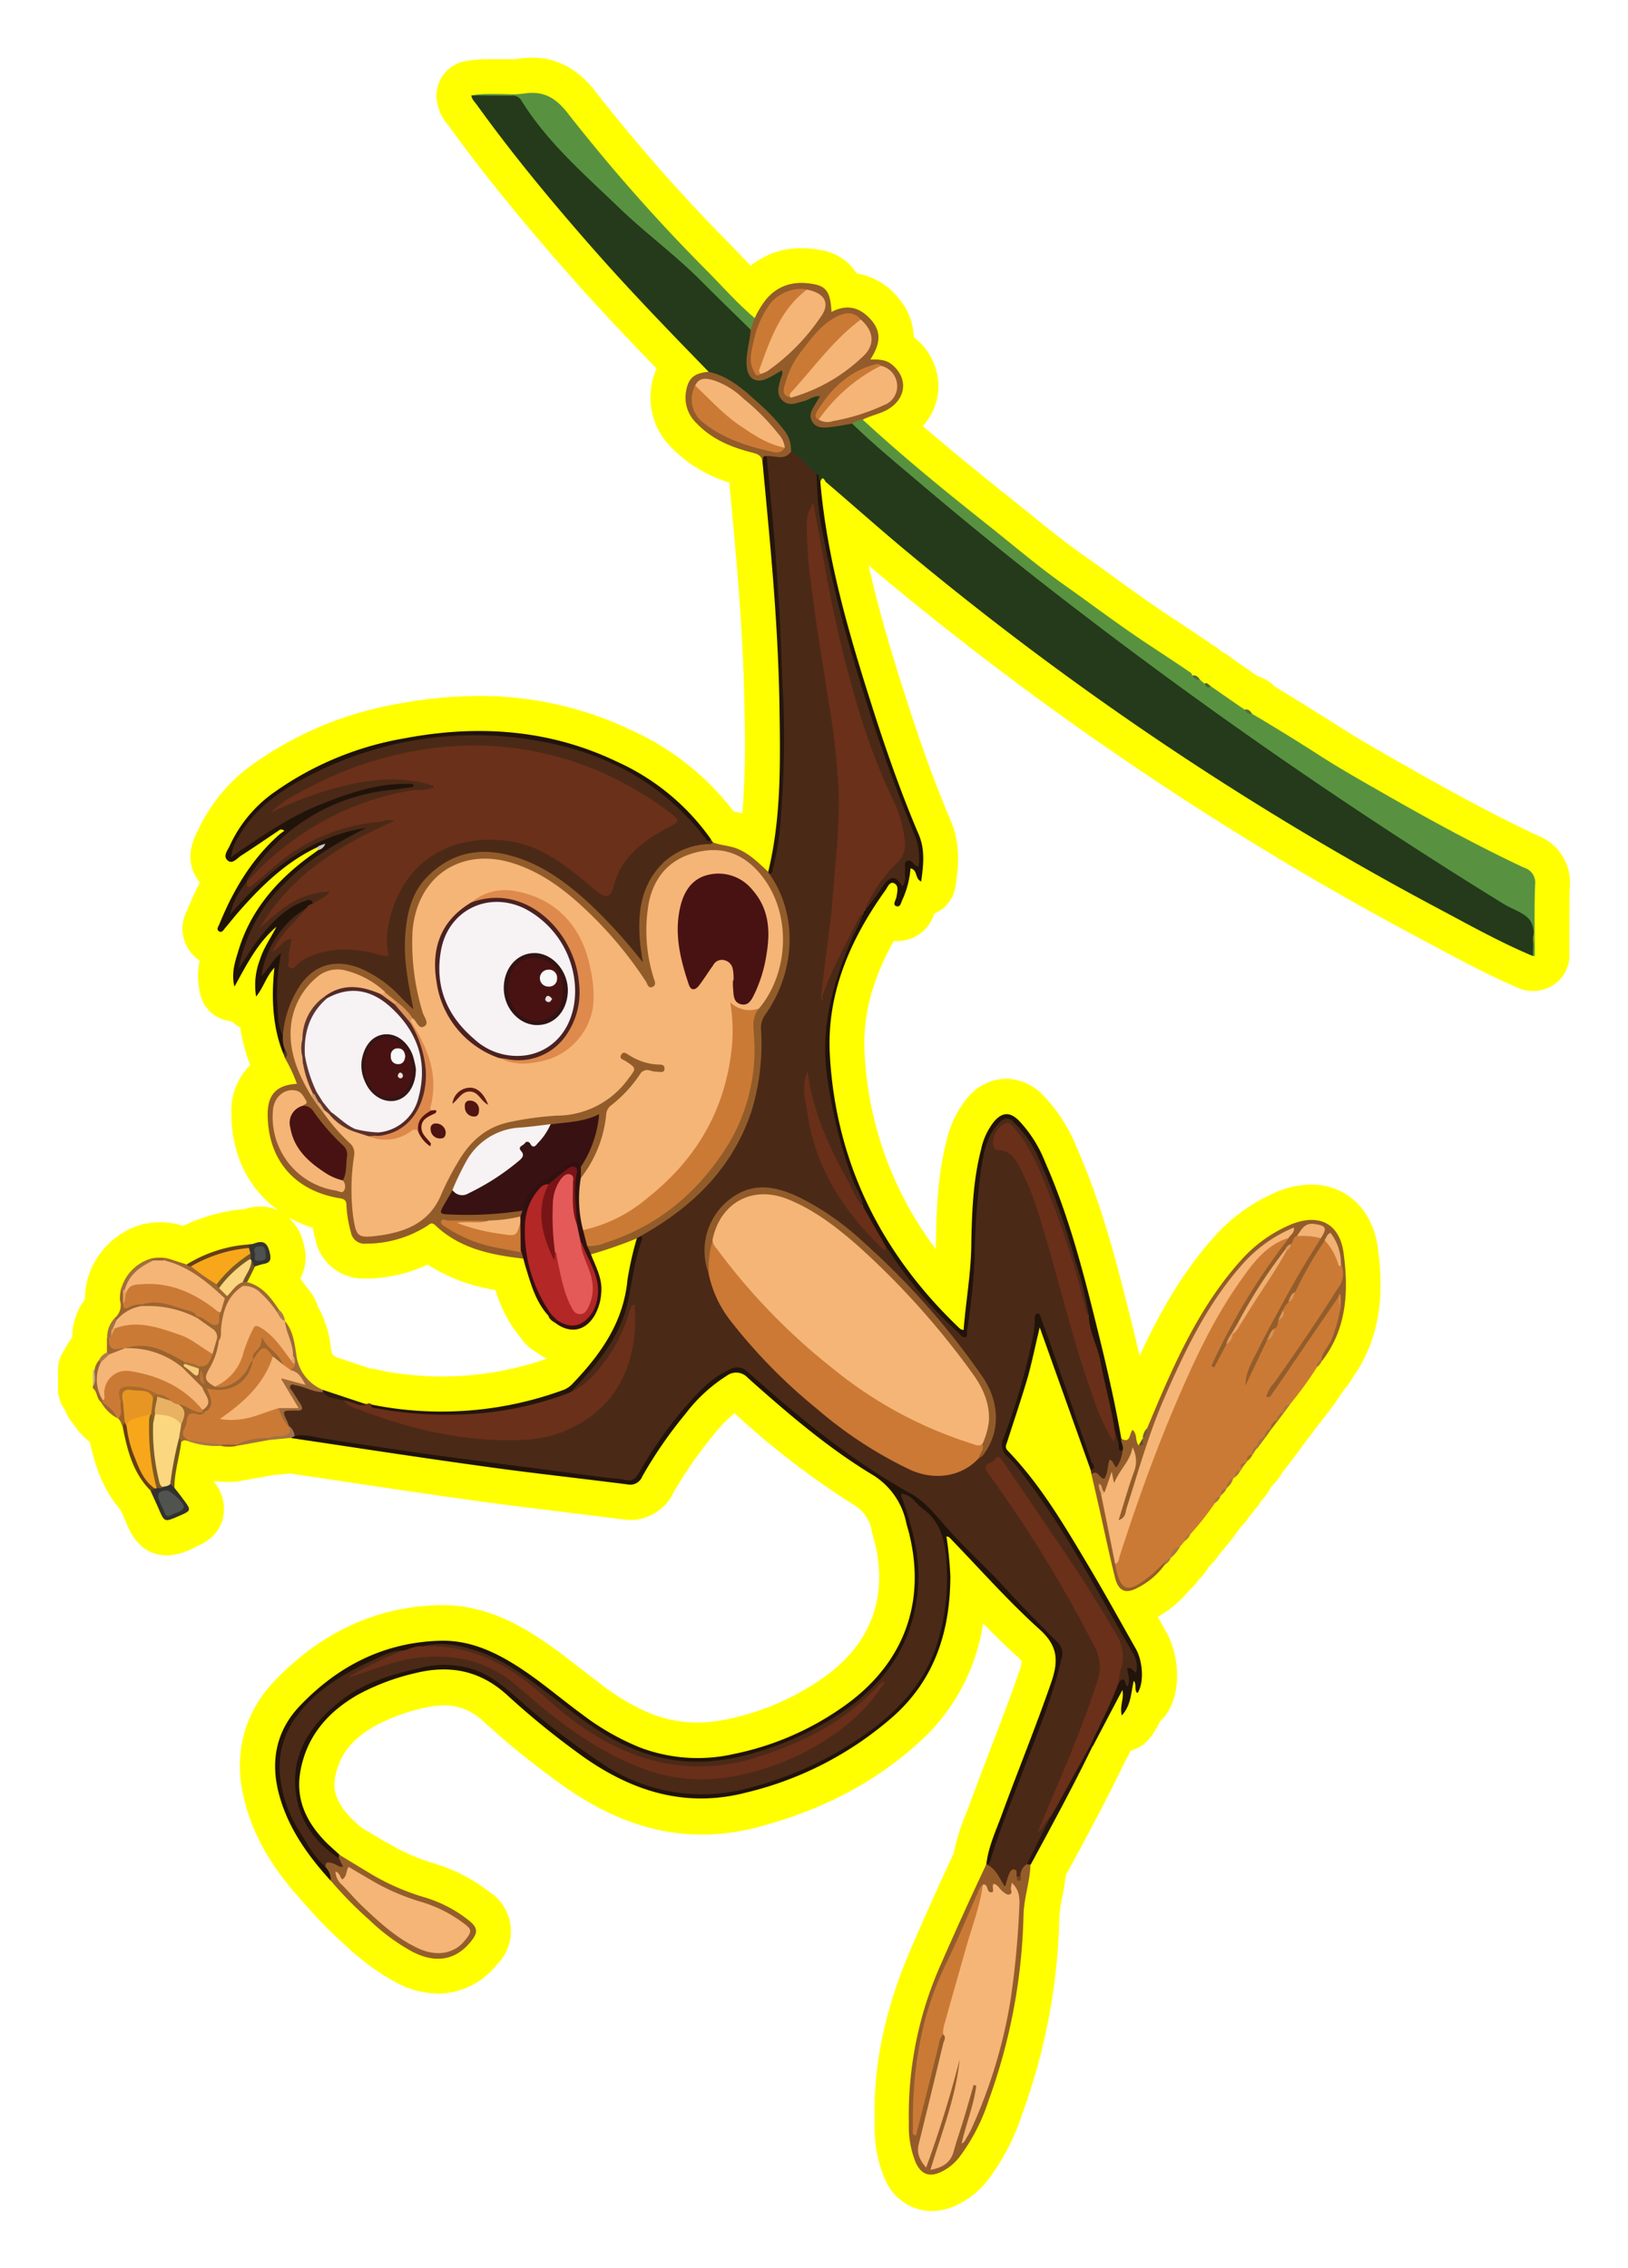 <svg id="Layer_1" data-name="Layer 1" xmlns="http://www.w3.org/2000/svg" width="278.43" height="387.77" viewBox="0 0 278.43 387.77">
  <defs>
    <style>
      .cls-1 {
        fill: #ff0;
      }

      .cls-2 {
        fill: #9a6634;
      }

      .cls-3 {
        fill: #caaf99;
      }

      .cls-4 {
        fill: #4b2917;
      }

      .cls-5 {
        fill: #243a1a;
      }

      .cls-6 {
        fill: #cb7a35;
      }

      .cls-7 {
        fill: #589241;
      }

      .cls-8 {
        fill: #925c2a;
      }

      .cls-9 {
        fill: #20130a;
      }

      .cls-10 {
        fill: #6b3019;
      }

      .cls-11 {
        fill: #935d2b;
      }

      .cls-12 {
        fill: #935c2a;
      }

      .cls-13 {
        fill: #f5b576;
      }

      .cls-14 {
        fill: #21140a;
      }

      .cls-15 {
        fill: #935e2b;
      }

      .cls-16 {
        fill: #23160c;
      }

      .cls-17 {
        fill: #301110;
      }

      .cls-18 {
        fill: #22150b;
      }

      .cls-19 {
        fill: #9f6a39;
      }

      .cls-20 {
        fill: #25170d;
      }

      .cls-21 {
        fill: #323130;
      }

      .cls-22 {
        fill: #653f17;
      }

      .cls-23 {
        fill: #9e6732;
      }

      .cls-24 {
        fill: #353432;
      }

      .cls-25 {
        fill: #663f18;
      }

      .cls-26 {
        fill: #9d652e;
      }

      .cls-27 {
        fill: #725622;
      }

      .cls-28 {
        fill: #2b1b10;
      }

      .cls-29 {
        fill: #9a6430;
      }

      .cls-30 {
        fill: #a36f3e;
      }

      .cls-31 {
        fill: #9d6937;
      }

      .cls-32 {
        fill: #a2734a;
      }

      .cls-33 {
        fill: #a06e3e;
      }

      .cls-34 {
        fill: #a6764b;
      }

      .cls-35 {
        fill: #9d6635;
      }

      .cls-36 {
        fill: #725522;
      }

      .cls-37 {
        fill: #9b6229;
      }

      .cls-38 {
        fill: #a37144;
      }

      .cls-39 {
        fill: #9c6735;
      }

      .cls-40 {
        fill: #af7b4b;
      }

      .cls-41 {
        fill: #a57143;
      }

      .cls-42 {
        fill: #ab7444;
      }

      .cls-43 {
        fill: #ac7b4d;
      }

      .cls-44 {
        fill: #935d2c;
      }

      .cls-45 {
        fill: #3a1211;
      }

      .cls-46 {
        fill: #a87547;
      }

      .cls-47 {
        fill: #a87241;
      }

      .cls-48 {
        fill: #a26d3e;
      }

      .cls-49 {
        fill: #a26e3d;
      }

      .cls-50 {
        fill: #6d5948;
      }

      .cls-51 {
        fill: #59493a;
      }

      .cls-52 {
        fill: #506c39;
      }

      .cls-53 {
        fill: #9b6432;
      }

      .cls-54 {
        fill: #cbc8c5;
      }

      .cls-55 {
        fill: #526e3b;
      }

      .cls-56 {
        fill: #a87546;
      }

      .cls-57 {
        fill: #45652f;
      }

      .cls-58 {
        fill: #a27044;
      }

      .cls-59 {
        fill: #a87140;
      }

      .cls-60 {
        fill: #a97445;
      }

      .cls-61 {
        fill: #ad7646;
      }

      .cls-62 {
        fill: #a4764c;
      }

      .cls-63 {
        fill: #a37042;
      }

      .cls-64 {
        fill: #4b3624;
      }

      .cls-65 {
        fill: #9f6a38;
      }

      .cls-66 {
        fill: #cb7935;
      }

      .cls-67 {
        fill: #6a2f19;
      }

      .cls-68 {
        fill: #6e431e;
      }

      .cls-69 {
        fill: #efaf71;
      }

      .cls-70 {
        fill: #f2b274;
      }

      .cls-71 {
        fill: #f0b272;
      }

      .cls-72 {
        fill: #d49457;
      }

      .cls-73 {
        fill: #e8a768;
      }

      .cls-74 {
        fill: #dc9c5d;
      }

      .cls-75 {
        fill: #dd995b;
      }

      .cls-76 {
        fill: #da9657;
      }

      .cls-77 {
        fill: #d18848;
      }

      .cls-78 {
        fill: #dc9b5e;
      }

      .cls-79 {
        fill: #f5b577;
      }

      .cls-80 {
        fill: #381212;
      }

      .cls-81 {
        fill: #f7f2f3;
      }

      .cls-82 {
        fill: #491212;
      }

      .cls-83 {
        fill: #f4b576;
      }

      .cls-84 {
        fill: #f4b475;
      }

      .cls-85 {
        fill: #d99257;
      }

      .cls-86 {
        fill: #e7a162;
      }

      .cls-87 {
        fill: #e1a46b;
      }

      .cls-88 {
        fill: #d89c65;
      }

      .cls-89 {
        fill: #e5a66a;
      }

      .cls-90 {
        fill: #cb7a36;
      }

      .cls-91 {
        fill: #9c642f;
      }

      .cls-92 {
        fill: #9c6530;
      }

      .cls-93 {
        fill: #e7a566;
      }

      .cls-94 {
        fill: #e8b262;
      }

      .cls-95 {
        fill: #aa6b2a;
      }

      .cls-96 {
        fill: #9b6430;
      }

      .cls-97 {
        fill: #a46a32;
      }

      .cls-98 {
        fill: #b32726;
      }

      .cls-99 {
        fill: #e35a59;
      }

      .cls-100 {
        fill: #791416;
      }

      .cls-101 {
        fill: #fbd780;
      }

      .cls-102 {
        fill: #f8a71a;
      }

      .cls-103 {
        fill: #50534e;
      }

      .cls-104 {
        fill: #7c5a24;
      }

      .cls-105 {
        fill: #e89623;
      }

      .cls-106 {
        fill: #fbd680;
      }

      .cls-107 {
        fill: #795823;
      }

      .cls-108 {
        fill: #4e514d;
      }

      .cls-109 {
        fill: #9d6532;
      }

      .cls-110 {
        fill: #e8a263;
      }

      .cls-111 {
        fill: #dfa063;
      }

      .cls-112 {
        fill: #9b632f;
      }

      .cls-113 {
        fill: #9b6531;
      }

      .cls-114 {
        fill: #de8a4c;
      }

      .cls-115 {
        fill: #4b2221;
      }

      .cls-116 {
        fill: #dd894c;
      }

      .cls-117 {
        fill: #501412;
      }

      .cls-118 {
        fill: #4c1312;
      }

      .cls-119 {
        fill: #5d1b14;
      }

      .cls-120 {
        fill: #551412;
      }

      .cls-121 {
        fill: #5c332d;
      }

      .cls-122 {
        fill: #5d322b;
      }

      .cls-123 {
        fill: #5d3530;
      }

      .cls-124 {
        fill: #522926;
      }

      .cls-125 {
        fill: #5d352f;
      }

      .cls-126 {
        fill: #603730;
      }

      .cls-127 {
        fill: #5d3632;
      }

      .cls-128 {
        fill: #bb7233;
      }

      .cls-129 {
        fill: #a46e36;
      }

      .cls-130 {
        fill: #926327;
      }

      .cls-131 {
        fill: #f5ce7c;
      }

      .cls-132 {
        fill: #311313;
      }

      .cls-133 {
        fill: #351515;
      }

      .cls-134 {
        fill: #f9f8f8;
      }

      .cls-135 {
        fill: #e9e2e2;
      }

      .cls-136 {
        fill: #e8e0e0;
      }
    </style>
  </defs>
  <g>
    <path class="cls-1" d="M12.55,243.5a13.11,13.11,0,0,0,2.83,3.07c.86,4.06,2.22,8.18,5.31,11.67l0,.1c.3.64.59,1.28.88,2,.71,1.68,2.37,5.61,7,5.61a10.27,10.27,0,0,0,4.32-1.17c1.76-.78,4.41-1.94,5.23-5.14a7.22,7.22,0,0,0-1.61-6.36h.89a12.11,12.11,0,0,0,4.29-.16l5.11-.91,2.83-.26,8.93,1.33c7.3,1.1,14.86,2.23,22.32,3.27,5.22.72,10.51,1.36,15.63,2,3.27.4,6.54.8,9.8,1.22a9,9,0,0,0,1.46.13,8.17,8.17,0,0,0,7.4-4.67,69.72,69.72,0,0,1,6.72-9.69l.16-.2a20.86,20.86,0,0,1,3.59-3.68,142.88,142.88,0,0,0,20.09,15.47l.16.1a6.55,6.55,0,0,1,3.19,4.4l0,.17c.08.35.18.71.28,1.06l.09.3c2.54,9.47-.26,17.53-8.09,23.31A44,44,0,0,1,124.25,294l-.13,0a22.32,22.32,0,0,1-4.82.53,21.85,21.85,0,0,1-7.63-1.37,36.82,36.82,0,0,1-8.42-4.82l-.11-.08c-1.29-1-2.56-1.93-3.9-3-2.36-1.84-4.81-3.75-7.5-5.47-3.57-2.29-9.11-5.33-16-5.33h-.44c-10.85.2-20.42,4.61-28.47,13.09-5.2,5.48-7,12.72-5,20.38,2,8,6.8,13.83,10.25,17.57a69.93,69.93,0,0,0,7,7.12,40.52,40.52,0,0,0,8.39,6.21l.1.05a15.57,15.57,0,0,0,7.35,2,12.86,12.86,0,0,0,10-4.9,8,8,0,0,0-1.29-12.54A28.59,28.59,0,0,0,74,318.55,33.88,33.88,0,0,1,66.1,315L66,315c-1.12-.66-2.23-1.34-3.33-2l-1-.62-.49-.44c-.54-.49-1-.95-1.42-1.36-2.64-2.91-2.72-4.95-2.49-6.4.61-3.9,2.82-6.81,7-9.14a32.87,32.87,0,0,1,8.16-3l.11,0a14.29,14.29,0,0,1,3.41-.45,9.54,9.54,0,0,1,6.66,2.69,146.58,146.58,0,0,0,14.21,11.41c7.75,5.37,15.36,8,23.25,8a36.92,36.92,0,0,0,9.24-1.2c11.11-2.88,20.21-7.63,27.82-14.52a34.06,34.06,0,0,0,11-20.4c1.88,1.93,3.82,3.83,5.84,5.66a3.82,3.82,0,0,1,.75.82h0a5.67,5.67,0,0,1-.44,1.86c-1.52,4.39-3.23,8.84-4.88,13.15-1.18,3.07-2.4,6.25-3.56,9.42-.2.57-.43,1.14-.65,1.7a36.3,36.3,0,0,0-2.11,6.8c-2.55,5.44-5.05,11-7.42,16.54-4.43,10.33-6.41,20.12-6.06,29.94v.11a21.61,21.61,0,0,0,1.81,9.16,8.72,8.72,0,0,0,7.94,5.33,10.08,10.08,0,0,0,4.08-.92l.1-.05a14.78,14.78,0,0,0,5.33-4.21,38.48,38.48,0,0,0,6-11.51,104.43,104.43,0,0,0,6.32-33.6,20.67,20.67,0,0,1,.47-3.25,37.78,37.78,0,0,0,.61-3.84c3.23-5.94,6.8-12.56,10-19.19l1.14-2.17a6,6,0,0,0,2.93-1.78,11.89,11.89,0,0,0,2.07-3.24,6.37,6.37,0,0,0,1.1-1.21c2.7-3.94,2.11-10.19,0-13.95L198,276.46a19.28,19.28,0,0,0,5.49-4.64,8,8,0,0,0,1.43-1.6,12,12,0,0,0,1.85-2.34l0-.06a8.49,8.49,0,0,0,1.71-2,54.72,54.72,0,0,0,3.72-4.72,8.29,8.29,0,0,0,1.38-1.7,8.12,8.12,0,0,0,.93-1.19,8.84,8.84,0,0,0,1.22-1.64,8.35,8.35,0,0,0,1.48-2l.13-.21.21-.27.32-.36a8.76,8.76,0,0,0,1.41-1.9l.38-.5,1.63-2.11,1.81-2.46,1-1.3s1.25-1.69,1.25-1.69a66.13,66.13,0,0,0,4.49-6.14,8.47,8.47,0,0,0,1.44-2c5.58-7.74,5.17-16.41,4.36-22.31-.9-6.54-5.38-10.77-11.41-10.77a15.41,15.41,0,0,0-5.94,1.28,29.69,29.69,0,0,0-10.78,7.81c-5.5,6.18-9.34,13.13-12.61,20.2-.38-1.64-.79-3.37-1.24-5.17-2.34-9.48-5-20.21-9.44-30.29a27.72,27.72,0,0,0-5.72-9l-.19-.19a8.84,8.84,0,0,0-6.23-2.73,8.69,8.69,0,0,0-6.71,3.37c-.06.06-.11.13-.17.2a17.67,17.67,0,0,0-3.33,7.09c-1.51,5.92-1.72,11.83-1.82,17.87,0,.2,0,.4,0,.6a60.66,60.66,0,0,1-12.19-33.68c-.32-6.23,1.33-12.49,5-19l.63,0a6.61,6.61,0,0,0,6.28-4.68v0c.19-.08.37-.17.56-.27a6,6,0,0,0,3.09-4.39c.5-3.34.89-7.23-.81-11.22-2.65-6.22-5.16-13.12-7.89-21.72-2.25-7-4.49-14.39-6.15-21.94l2.51,2.12a541.21,541.21,0,0,0,92.41,62l2.53,1.35c4.4,2.36,9,4.8,13.78,6.82a5.93,5.93,0,0,0,2.32.46,3.85,3.85,0,0,0,.48,0,6.89,6.89,0,0,0,1.8-.39,6,6,0,0,0,4-5.79c0-1.17,0-2.34,0-3.52,0-2.77,0-5.38.07-8a8.62,8.62,0,0,0-5.57-8.91c-8.29-3.9-16.29-8.35-22.36-11.81l-1.17-.66c-3.51-2-7.14-4.06-10.52-6.25-3.18-2-6.63-4.19-10.81-6.69a6.86,6.86,0,0,0-3-1.83l-4.48-3.12a7.22,7.22,0,0,0-1.63-1.06,7.38,7.38,0,0,0-1.8-1.26L207,110c-2.34-1.57-4.68-3.12-7-4.67l-.32-.21c-3.19-2.12-6.39-4.43-9.49-6.68-1.65-1.2-3.31-2.4-5-3.58-3.06-2.16-6-4.52-9.05-7l-3.4-2.74c-4.86-3.87-9.94-8-14.92-12.27a10.28,10.28,0,0,0,2.67-6.52,10.68,10.68,0,0,0-4.22-8.7l0,0A10.44,10.44,0,0,0,153.67,51a11.39,11.39,0,0,0-7.15-4.24,8.86,8.86,0,0,0-6.17-4,17.64,17.64,0,0,0-3.26-.32,13.55,13.55,0,0,0-8.71,3l-1-1.06c-.62-.65-1.24-1.3-1.91-2A299.1,299.1,0,0,1,102,15.86c-1.13-1.47-4.58-6-10.94-6a16.05,16.05,0,0,0-2.16.16,11.37,11.37,0,0,1-1.71.1q-.78,0-1.56,0c-.63,0-1.27,0-1.9,0a22.44,22.44,0,0,0-4.17.34,5.81,5.81,0,0,0-2.25.91,6,6,0,0,0-2.65,5.43,7.92,7.92,0,0,0,2,4.59l0,0c5.44,7.58,11.85,15.52,20.17,25,5.08,5.79,10.54,11.53,15.46,16.62a12.71,12.71,0,0,0-.94,3.41,12,12,0,0,0,3.47,10.09,23.32,23.32,0,0,0,9.9,6q.41,4.27.8,8.56c1.12,12.2,1.68,21.58,1.81,30.4v.2a161.34,161.34,0,0,1-.36,17.42c-.54-.15-1-.26-1.49-.35a45.6,45.6,0,0,0-17.4-13.84A60.11,60.11,0,0,0,81.91,119a74.88,74.88,0,0,0-13.82,1.34,60.49,60.49,0,0,0-24.37,10,28.63,28.63,0,0,0-9.93,11.79l-.1.18c-2.17,4.25-.72,7.11.5,8.56q-1.14,2.24-2.16,4.73a6.55,6.55,0,0,0,2.11,8.64,13.33,13.33,0,0,0,.15,5.93,6,6,0,0,0,5.06,4.43l.25,0a6,6,0,0,0,1.48,1.06,28.57,28.57,0,0,0,1.72,6.44,11,11,0,0,0-3.22,8.27c0,7.12,2.93,12.94,8,16.57a7.35,7.35,0,0,0-3-.64,8.74,8.74,0,0,0-2.66.43,29.61,29.61,0,0,0-10.59,2.89l-.67-.21a4.07,4.07,0,0,0-.5-.13,13.21,13.21,0,0,0-5.55,0,4.07,4.07,0,0,0-.5.13A13.56,13.56,0,0,0,15,218.65a12.52,12.52,0,0,0-.47,3.5,10.91,10.91,0,0,0-2.18,6.47c-.16.23-.32.46-.46.71a9.51,9.51,0,0,0-.86,1.48,6,6,0,0,0-1.12,3.48v3.08A6,6,0,0,0,11.07,241,8.23,8.23,0,0,0,12.55,243.5Zm40.93-33.57c.13.67.28,1.35.46,2a8.36,8.36,0,0,0,8.23,6.69l.61,0a25.55,25.55,0,0,0,10.37-2.39,29.38,29.38,0,0,0,11.58,4.33A23,23,0,0,0,89,228.67a8.31,8.31,0,0,0,2.62,2.49,12,12,0,0,0,1.93,1.15,54.48,54.48,0,0,1-18,3.05,55.41,55.41,0,0,1-10.35-1,6.51,6.51,0,0,0-1.81-.34l-5.81-1.93c-.78-.43-.83-.69-.9-1.12l-.1-.62a17.68,17.68,0,0,0-2.18-6.86,8.69,8.69,0,0,0-2-3.43c-.3-.45-.65-.94-1.05-1.45A7.56,7.56,0,0,0,52,213a8.7,8.7,0,0,0-2.7-4.87A21.32,21.32,0,0,0,53.48,209.93Z"/>
    <g>
      <path class="cls-2" d="M16.17,234.25a3.24,3.24,0,0,1,.76-1.67c.33-.05.45.15.52.43a9.13,9.13,0,0,0,.36,6.16,1,1,0,0,1-.08.51.28.28,0,0,1-.37.13.18.18,0,0,1-.07-.05c-.8-.6-.6-1.79-1.41-2.39V237C16.32,236.14,15.84,235.15,16.17,234.25Z"/>
      <path class="cls-3" d="M16.17,234.25c-.07.93.36,1.91-.28,2.78v-2.74A.68.68,0,0,1,16.17,234.25Z"/>
      <path class="cls-4" d="M186.66,252.08l-.12-.68a15,15,0,0,0-1.34-4.54c-2.41-6.85-4.71-13.73-7.3-20.52-.07-.2-.07-.45-.39-.54a110.62,110.62,0,0,1-5.6,20.4,2,2,0,0,0,.49,2.39,101.33,101.33,0,0,1,10.38,14.31c4,6.28,7.33,12.94,11.17,19.31a5,5,0,0,1,.79,3.09c-.06.56,0,1.27-1,.85-.55-.24-.36.22-.35.43a7,7,0,0,1,0,1c-.08.91-.25,1.61-1.24.59a3.1,3.1,0,0,0-.89-.49c-.53-.78-.16-1.55,0-2.3a7.5,7.5,0,0,0-.86-5.9c-5.66-9.84-12.26-19.05-18.58-28.46-.41-.6-.76-1.56-1.84-.82s-.54,1.5,0,2.28a230.72,230.72,0,0,1,17.56,29.07,6.81,6.81,0,0,1,.58,5.42,206.12,206.12,0,0,1-10.12,25.36c-.07.14-.11.32-.29.39.82-.59.56-2.15,2-2.19a1.17,1.17,0,0,1-.16,1.43c-1.43,2.2-2.33,4.68-3.7,6.91-.56.61-.76,1.45-1.29,2.08a.78.78,0,0,1-.7,0c-.74-.86-1-.26-1.21.41-.16.45-.09,1.16-.73,1.2a1.26,1.26,0,0,1-1.2-1.05c-.27-1.27-1.87-1.47-2.07-2.75h.07c1.93-5.63,4-11.2,6.17-16.76a175,175,0,0,0,5.87-16.51c.23-.83.27-1.67.56-2.49a1.79,1.79,0,0,0-.69-2c-3.72-3.45-7-7.34-10.58-10.92-2.82-2.81-5.71-5.56-8.35-8.55A42.83,42.83,0,0,0,151,253a125.54,125.54,0,0,1-16.3-12c-2.45-2-4.94-4-7.22-6.23a2,2,0,0,0-2.5-.26,12.65,12.65,0,0,0-3.44,2.19A62.88,62.88,0,0,0,110,251.36c-1.34,2.22-1.46,2.19-4.11,1.87-3.25-.39-6.52-.75-9.77-1.15-4.1-.5-8.19-1.05-12.27-1.61-3.53-.49-7.06-1-10.59-1.44s-6.93-1-10.4-1.5c-4.13-.56-8.25-1.3-12.39-1.84-.7-.42-.89-1.24-1.38-1.82a3.83,3.83,0,0,1-.25-.44c-1.15-2.3-1-2.52,1.49-2.75a.84.84,0,0,0,.56-.24c0-.65-.59-1.09-.88-1.67s-1.09-1.2-.47-2,1.38-.26,2.06-.09c1.2.34,2.37.73,3.53,1.18a23,23,0,0,0,3.61,1.35,49.23,49.23,0,0,0,13,4.65,65.57,65.57,0,0,0,16.74,1.95c11.45-.16,19.59-8.21,19.62-19.68,0-.51,0-1,0-1.57a30.12,30.12,0,0,1-4.28,8.44,21.1,21.1,0,0,1-4.4,4.5c-.48.37-1,.86-1.68.62-.46-1.06.56-1.37,1-1.87,3.7-3.93,6.9-8.17,8.22-13.52.68-2.74.82-5.59,1.65-8.3a18.79,18.79,0,0,0,.84-3.3,2.73,2.73,0,0,1,1.29-1.06,38.74,38.74,0,0,0,14.74-14.37,31.12,31.12,0,0,0,4.17-15.15,8,8,0,0,0,0-.85,14.09,14.09,0,0,1,2-8.71c3.37-5.49,3.71-11.49,1.51-17.59a17.37,17.37,0,0,0-1.29-2.59c-.29-.5-.87-1-.28-1.67a52.74,52.74,0,0,0,1.87-13.61c.17-3.86.29-7.73.22-11.61q-.18-11-.91-22c-.36-5.49-.93-11-1.36-16.44a60.93,60.93,0,0,1-.62-7.27,1.06,1.06,0,0,1,1.33-.66h0a4.37,4.37,0,0,0,2.89-.5c1.2-.16,1.85.7,2.55,1.42A10.44,10.44,0,0,1,140,81.19c.31,8.83,2.41,17.35,4.68,25.82a323.29,323.29,0,0,0,10.21,31.22c.57,1.48,1.17,3,1.84,4.4a9.62,9.62,0,0,1,.75,4.82c-.05.76-.28,1.3-1.15.77s-1-.06-1.12.7c-.12,1,.13,2.2-.9,2.94a.81.81,0,0,1-.46-.3c-1-1.39-1.45-1.39-2.48,0-.8,1.1-1.65,2.17-2.37,3.33-.26.42-.5,1-1.17.61a1.65,1.65,0,0,1,.3-1.6,28.45,28.45,0,0,1,4.59-6.36,4.87,4.87,0,0,0,1.39-4.67,33.23,33.23,0,0,0-2.81-8c-4.17-9.36-6.75-19.23-9-29.2-1.32-5.89-2.34-11.84-3.48-17.8a19.52,19.52,0,0,0-.26,6.6c1,9.81,2.72,19.52,4.17,29.27a78.65,78.65,0,0,1,1.17,16c-.35,6-.76,12-1.52,18-.55,4.33-.7,8.72-1.81,13,0,.24.34,0,.12.08s-.11,0-.09-.15a22.11,22.11,0,0,1,2.06-6.29c1.06-2.27,2.21-4.5,3.36-6.73.32-.63.57-1.41,1.52-1.41.5.74-.06,1.28-.36,1.86a55.91,55.91,0,0,0-5.73,17.86,31.81,31.81,0,0,0,.35,8.65,70.84,70.84,0,0,0,4.72,18c.46,1.13,1.37,2.12,1.21,3.47-1.08.59-1.24-.48-1.52-1A81.05,81.05,0,0,1,139,189.28a19.06,19.06,0,0,1-1-5.24c.15,8.69,2.6,16.59,8.08,23.43,1.31,1.64,2.69,3.23,4.15,4.74a3.07,3.07,0,0,0,1.69,1.08c1.72,1.9,3,4.16,4.54,6.16a95.18,95.18,0,0,0,7.48,8c.58.59.9.47,1.16-.32a21.19,21.19,0,0,0,.53-4.05c.75-5.69.77-11.44,1.1-17.17a39.87,39.87,0,0,1,2.12-11.49,4.34,4.34,0,0,1,.28-.62c1.56-3.31,3.23-3.63,5.66-1,2.15,2.35,3.36,5.26,4.52,8.16a170.46,170.46,0,0,1,7,22.4,2,2,0,0,1,0,1.64c-1.17.16-1-.86-1.19-1.45-.9-3.3-1.82-6.59-2.85-9.85A92.62,92.62,0,0,0,175.12,196a14.34,14.34,0,0,0-1.87-2.64c-.39-.43-.81-.9-1.45-.58a2.52,2.52,0,0,0-1.49,2.14,1.12,1.12,0,0,0,.89,1.28c2,.51,2.93,2,3.78,3.67,2.68,5.27,4.09,11,5.7,16.61,2.45,8.6,4.56,17.3,7.95,25.6a26.29,26.29,0,0,0,1.46,3.08c.44.77.19-.34.44-.21.7-.25.68.3.79.7a6.83,6.83,0,0,0,.84,2.35c.38,1-.24,1.75-.6,2.56-.11.27-.46.6-.62.5-1.32-.86-1.09.35-1.3.94-.46,1.3-.74,1.41-1.94.65A4.19,4.19,0,0,0,186.66,252.08Z"/>
      <path class="cls-5" d="M139.69,81c-1.61-1.1-2.6-2.92-4.41-3.79-2.5-6.34-7.47-10.16-13.33-13.06a1.67,1.67,0,0,1-.79-.62c-6.74-6.92-13.46-13.86-19.84-21.12-6.94-7.9-13.66-16-19.8-24.53-.35-.49-.85-.91-.9-1.57a72.15,72.15,0,0,1,7.64-.15c.74,0,1.08.54,1.41,1.09a53.43,53.43,0,0,0,7.32,9c6.39,6.57,13.24,12.63,20.17,18.62a107.93,107.93,0,0,1,11.5,11.63,6.28,6.28,0,0,1-.26,2.69c-.07.56-.19,1.11-.23,1.69-.21,3.16.8,5,4.21,2.71.45-.29,1-.74,1.54-.23s.19,1,.07,1.45c-.29,1.16-.81,2.42.29,3.35s2.26.17,3.39-.11c.85-.22,1.82-1.15,2.53-.4s-.4,1.49-.7,2.23c-.74,1.82-.15,2.73,1.81,2.8,1.49.06,2.87-.74,4.38-.49,3.11,2.31,5.88,5,8.82,7.53q11.82,10.1,24.07,19.67Q202.51,118,227.67,135C238.3,142.14,249,149.15,260,155.73c1.66,1,2.62,2,2.3,4-.2,1.23.13,2.5-.16,3.73-5.45-2.28-10.6-5.16-15.81-7.93A534.26,534.26,0,0,1,155,94.23c-4.64-3.86-9.14-7.88-13.74-11.8-.17-.14-.53-1.28-.94-.1C139.39,82.21,140.2,81.31,139.69,81Z"/>
      <path class="cls-6" d="M213.25,249.87a.1.1,0,0,1,0,.14h0c-.32.36-.94.47-.87,1.12a.3.3,0,0,1-.17.25c-.39.32-.83.61-.93,1.17l-.32.22a4.75,4.75,0,0,0-1.11,1.66v0c-.4.33-.87.61-1,1.19a.15.15,0,0,1-.1.19,2.09,2.09,0,0,0-.93,1.14,48.51,48.51,0,0,1-4.22,5.36,2.32,2.32,0,0,0-.92,1.13l-.8.93a4.56,4.56,0,0,0-1.65,2v0c-.38.3-.74.62-1.09.95a16.34,16.34,0,0,1-4.69,3.86c-1.86.86-2.48.67-3.3-1.17a7.41,7.41,0,0,1-.64-2.62c1.09-2.45,1.8-5,2.64-7.56a239.93,239.93,0,0,1,11.69-29.11c2.7-5.57,5.68-11,9.89-15.67,1.51-1.66,3.09-3.36,5.58-3.55.58.65-.06,1.05-.36,1.44a137.17,137.17,0,0,0-11,17.39,11.82,11.82,0,0,0-1,2.27,10.19,10.19,0,0,1,1.59-3,5.87,5.87,0,0,0,1.14-1.65c.44-.62.86-1.26,1.24-1.92,2.58-4.16,5.26-8.25,7.9-12.37a6.17,6.17,0,0,0,.75-1.26c.29-.65.59-1.3,1.39-1.48a6,6,0,0,1,3.74.42c.74.81,0,1.35-.39,1.91a236.39,236.39,0,0,0-11.41,20.84c-.22.46-.4.94-.59,1.41a59.15,59.15,0,0,1,3.13-6.46,5.54,5.54,0,0,0,1.34-2c.36-.49.36-1.14.75-1.61a2,2,0,0,0,.69-1.56,2.9,2.9,0,0,1,.92-1.52,2.77,2.77,0,0,0,1.06-1.58,35.1,35.1,0,0,1,5.36-8.88,5.78,5.78,0,0,1,2.59,3.8c.06.21-.11.62.38.34a4.48,4.48,0,0,1-.38,4.31c-3.75,5.89-7.73,11.61-11.71,17.34q5.22-7.42,10.25-15c.32-.49.44-1.41,1.43-1.05a3.31,3.31,0,0,1,.38,1.72,20.36,20.36,0,0,1-3.45,9.1c-.25.43-.73.72-.79,1.27a61.48,61.48,0,0,1-4.57,6.32,3.16,3.16,0,0,0-1.17,1.36c-.35.46-.87.8-1,1.4-.36.45-.86.79-1,1.38-.35.46-.87.79-1,1.38a7.87,7.87,0,0,0-1.36,1.73c-.47.3-.53.86-.79,1.29h0C213.8,249,213.33,249.27,213.25,249.87Z"/>
      <path class="cls-4" d="M121.59,143.59l.34.41c0,.63-.56.66-1,.71-9.47,1-12,9.56-11,16.44.11.85.2,1.7.33,2.54.06.4.08.87-.32,1.08s-.85-.19-1.1-.52c-1.33-1.71-2.65-3.42-4.09-5-4-4.5-8.41-8.53-13.92-11.13-4.32-2-8.78-2.85-13.35-.75a12.08,12.08,0,0,0-6.77,7.5c-1.63,5-1,10,0,15,.19.91,1,2.22.19,2.69-1,.59-1.68-.82-2.37-1.5A25,25,0,0,0,63.28,167c-6.62-3.77-10.73-1.14-13.48,5.19a11.81,11.81,0,0,0-.69,3,3.66,3.66,0,0,1-.71,2.07c-.44,0-.59-.25-.68-.6A31.64,31.64,0,0,1,47.5,164c-.46.78-1.31,1.57-1.88,2.58-.19.34-.47.78-.91.6s-.47-.77-.4-1.21A14,14,0,0,1,46,161.53a16.8,16.8,0,0,1,4.86-5.86c.46-.31.88-.76,1.53-.52.4.77-.23,1.18-.64,1.58a38.17,38.17,0,0,0-4,4.55c.24-.12.4-.49.72-.67s.93-.6,1.42-.24.25.84.18,1.27A9.56,9.56,0,0,0,50,165a12.94,12.94,0,0,1,7.57-3,22.72,22.72,0,0,1,8.23,1,25.62,25.62,0,0,1,.22-4.95c2.59-13.42,15.43-17.56,25.57-13.34a36,36,0,0,1,9.54,6.26c2.55,2.22,2.7,2.14,3.84-.91,1.48-4,4.57-6.49,8.13-8.42,3-1.6,2-1.75.14-3.15a52.91,52.91,0,0,0-25.77-10.17c-14-1.64-26.74,2.09-38.69,9.15-.39.23-.79.45-1.19.65,6.88-3.48,14.07-5.71,21.91-5.23a16.26,16.26,0,0,1,3.52.63c.58.17,1.43.34,1.33,1.08s-.93.73-1.55.83c-.78.13-1.59,0-2.38.17A46.83,46.83,0,0,0,43.61,150c-.38.4-.67,1-1.38.76-.49-.81.21-1.32.55-1.81a32.26,32.26,0,0,1,19.78-13.54,49.18,49.18,0,0,1,6.39-1,44.22,44.22,0,0,0-15.55,4.31,76.68,76.68,0,0,0-11.9,7c-.55.39-1.19,1.25-1.92.67s0-1.38.24-2a22.14,22.14,0,0,1,7.34-8.57c6.27-4.59,13.41-7.12,20.86-8.87a59.08,59.08,0,0,1,19.44-1.1,51.82,51.82,0,0,1,18.4,5.1,42.22,42.22,0,0,1,15,12.12C121,143.29,121.2,143.57,121.59,143.59Z"/>
      <path class="cls-7" d="M262.16,163.46c0-1.93.5-4.14-.27-5.72s-3.08-2.16-4.72-3.17a869.65,869.65,0,0,1-71.82-49.42q-13.77-10.49-27-21.68c-4.24-3.61-8.56-7.12-12.57-11,.31-1,1-1.06,1.8-.69,6.86,6.33,14.09,12.22,21.38,18,4.22,3.35,8.33,6.86,12.72,10,4.88,3.45,9.64,7.06,14.63,10.36,2.44,1.61,4.88,3.22,7.3,4.86.16.11.23.35.34.53a8.25,8.25,0,0,0,1.3.72l.76.65c.39.07.57.66,1.07.44l5.77,4a9,9,0,0,0,1.29.71c3.87,2.3,7.72,4.66,11.49,7.09s8,4.8,12,7.09c7.54,4.29,15.18,8.46,23.06,12.15a2.64,2.64,0,0,1,1.85,2.9c-.15,4-.06,8-.06,12,0,.06,0,.14,0,.16A.7.7,0,0,1,262.16,163.46Z"/>
      <path class="cls-8" d="M48.38,177.15a17.88,17.88,0,0,1,3-8.74c3-4.25,7.38-4.47,11.58-2.19a20.94,20.94,0,0,1,4.2,2.9c1.21,1.11,2.26,2.39,3.55,3.46-.86-4.27-1.72-8.44-1.4-12.72.27-3.55,1-7,3.56-9.74,4-4.17,8.84-5.32,14.35-3.85,5.21,1.38,9.43,4.45,13.34,8a89.31,89.31,0,0,1,9.37,10.27c-.16-1.17-.37-2.34-.47-3.52-.46-5.11.19-9.91,4.15-13.67a12,12,0,0,1,7.08-3c.44-.06.93.11,1.27-.31,1.36.53,2.85.54,4.22,1.11,2.1.88,3.62,2.46,5.24,3.94a.23.23,0,0,1,.15.31.08.08,0,0,1,0,0c5.15,7.29,4.26,17.09-.63,24a3.83,3.83,0,0,0-.79,2.5A39.5,39.5,0,0,1,128.53,190c-3.1,9.28-9.42,15.74-17.65,20.59l-1.31.77c-.1.33-.27.53-.65.39a77.68,77.68,0,0,1-7.86,2.73c-.66-.31-1-.76-.65-1.51a36.06,36.06,0,0,0,11.14-4.62c8.52-5.7,14.7-13.09,16.49-23.49.48-2.78,1-5.62.35-8.48a5.07,5.07,0,0,1,1.14-4.15c4.43-6.39,5.3-13.11,1.7-20.15a11.38,11.38,0,0,0-5.11-5.13c-6.84-3.33-14.61,1.51-15,9.36a31.29,31.29,0,0,0,1,10.33,4,4,0,0,1,.21,1.18,1.18,1.18,0,0,1-.74,1.23c-.52.19-.88-.16-1.15-.54-.84-1.15-1.63-2.33-2.49-3.47-4.55-6.07-9.67-11.54-16.36-15.3-4-2.22-8.19-3.22-12.65-1.7a10.92,10.92,0,0,0-7.48,8.41c-1.23,5.56-.23,11,1.23,16.36,0,.16.12.32.16.49.17.84.94,1.88-.09,2.48s-1.65-.55-2.3-1.2a11.83,11.83,0,0,0-2.79-2.9c-.81-.54-1.41-1.33-2.21-1.89a17,17,0,0,0-5.8-3.16,5.5,5.5,0,0,0-5.79,1.4c-3.85,3.83-4.76,9.4-2.37,15,.58,1.36,1.27,2.66,2,4a10.13,10.13,0,0,0,1,1.63c.42.5.78,1,1.2,1.55q2.13,2.67,4.52,5.12c.49.51,1,1,.86,1.76-.3,1.58-.08,3.2-.37,4.76-.45,2.48.11,4.88.44,7.29a1.91,1.91,0,0,0,2,1.88,1.86,1.86,0,0,0,.42-.05c5-.45,9.41-1.79,11.57-7a43.72,43.72,0,0,1,3.49-6.46c2.82-4.54,7.22-6.18,12.26-6.75,2.32-.26,4.64-.37,7-.67,4.32-.56,7.21-3.14,9.72-6.38.54-.69.56-1.2-.29-1.61a3.51,3.51,0,0,1-.85-.57c-.34-.31-.72-.62-.39-1.16a1,1,0,0,1,1.17-.5,3.38,3.38,0,0,1,.81.28,11.3,11.3,0,0,0,4.69,1.47c.73,0,1.37.42,1.27,1.29a1,1,0,0,1-1.18.89.9.9,0,0,1-.27-.07c-2-.6-3,.67-4,2.06a1.77,1.77,0,0,1-.31.41c-3.19,2.33-4.4,5.72-5.17,9.4a12.62,12.62,0,0,1-2.33,4.92c-.33.44-.53,1.22-1.39.9a2.25,2.25,0,0,1-.19-1.86c.83-2,2.06-3.9,2.5-6.09a6.17,6.17,0,0,0,.25-2.22c-2.47,1.14-5,1.1-7.51,1.45-2.09.25-4.19.43-6.27.76a10.71,10.71,0,0,0-8.11,5.88c-.78,1.46-1.5,2.94-2.19,4.44-.33.66-.65,1.32-1,1.95-.65,1-.25,1.45.85,1.43,3.22-.07,6.45.26,9.64-.41a2.76,2.76,0,0,1,2.3.12,1,1,0,0,1-.28,1.32,11.59,11.59,0,0,1-5.39,1c-2.38-.08-4.76,0-7.42-.05a12.78,12.78,0,0,0,4.38,2.48,27.29,27.29,0,0,0,6.58,1.73,3.12,3.12,0,0,1,1.91.62c.31.39.56.78.16,1.25-5.53-.63-10.91-1.69-15.14-5.72-.67-.64-1-.11-1.44.15a19.48,19.48,0,0,1-10.33,3,2.39,2.39,0,0,1-2.67-2,20.51,20.51,0,0,1-.75-4.54c0-.86-.33-1.09-1.18-1.23-7.74-1.28-12.28-6.62-12.29-14.38,0-3.37,1.55-5,5-5.18A26.81,26.81,0,0,0,48.77,181a2.55,2.55,0,0,0-.33-1.62C48.27,178.61,47.71,177.9,48.38,177.15Z"/>
      <path class="cls-9" d="M50.39,245.55c1.71-.4,3.36.19,5,.44,8.61,1.31,17.22,2.65,25.86,3.73,7.63,1,15.24,2,22.87,3a22,22,0,0,1,3,.35c1.08.29,1.65-.38,2.16-1.22a72.91,72.91,0,0,1,7.15-10.37c2.46-2.81,4.84-5.76,8.42-7.33a2.52,2.52,0,0,1,3.14.53c8.66,7.7,17.57,15.06,27.78,20.71,2.64,1.47,4.51,4,6.51,6.23,3.08,3.44,6.52,6.52,9.63,9.92,2.92,3.19,5.95,6.28,9,9.31a2.54,2.54,0,0,1,.65,2.64c-1.47,6.69-4.21,12.95-6.6,19.32-1.9,5.05-4,10-5.54,15.2-.13.44-.24.76-.73.77.33-3,1.61-5.66,2.62-8.43,2.77-7.57,5.82-15,8.47-22.66,1.25-3.61,1.23-6.22-2-9.1-5.44-4.91-10.32-10.46-15.43-15.73-.07-.07-.2-.08-.49-.17a63.52,63.52,0,0,1,.68,6.89c-.05,9.2-2.56,17.38-9.61,23.76a58.73,58.73,0,0,1-25.29,13.16c-10.22,2.65-19.19-.09-27.57-5.89A138.23,138.23,0,0,1,86.6,289.71c-4.59-4.12-9.77-5.06-15.56-3.63a38.89,38.89,0,0,0-9.72,3.63c-5.3,3-9,7.27-10,13.47-.69,4.45,1,8.14,4,11.36.84.92,1.81,1.72,2.73,2.58a.58.58,0,0,1-.1.74,1.6,1.6,0,0,1-1.41-.47c-4.07-3.52-6.68-7.8-6.49-13.35.13-4.19,2.15-7.63,4.87-10.67,4.91-5.5,11.52-7.5,18.43-8.86,6.4-1.26,11.19,1.75,15.73,5.71a98.51,98.51,0,0,0,16.57,12.31,29.28,29.28,0,0,0,22.63,2.65,58.94,58.94,0,0,0,21.9-10.86,28.3,28.3,0,0,0,11.06-19.9A39.64,39.64,0,0,0,161,264a7.44,7.44,0,0,0-2.51-4.71,27.26,27.26,0,0,0-3.69-3.29c.36,1.2.72,2.11,1,3,2.3,7.25,2.6,14.43-.53,21.55A28,28,0,0,1,145.91,292a52.67,52.67,0,0,1-20.64,9.11c-8.58,1.8-16.35-.3-23.54-5-3.67-2.42-7-5.28-10.55-7.87-4-2.94-8.18-5.61-13.26-6.37a17.53,17.53,0,0,0-5.6,0c-1.13.13-2.2.54-3.31.77a14.49,14.49,0,0,0-5.48,1.82c-4.67,2.19-9.07,4.8-12.25,9a14.3,14.3,0,0,0-2.63,12.27c1.14,5.08,3.84,9.33,7.22,13.19.57.81,1.39,1.55.71,2.68-4-4.38-7.42-9.18-8.93-15.07-1.42-5.56-.33-10.67,3.56-14.77,6.54-6.9,14.55-11,24.24-11.22,4.82-.09,9.07,1.83,13.06,4.38s7.37,5.53,11.09,8.24a42.55,42.55,0,0,0,9.89,5.65,27.83,27.83,0,0,0,16,1.1,49.49,49.49,0,0,0,19.49-8.64c9.89-7.3,13.52-17.82,10.34-29.69-.11-.39-.23-.77-.32-1.16a12.55,12.55,0,0,0-6.1-8.44c-7.59-4.63-14.35-10.46-21-16.38a2.66,2.66,0,0,0-3.61-.36,26.68,26.68,0,0,0-7,6.44,74.09,74.09,0,0,0-7.46,10.8,2.21,2.21,0,0,1-2.54,1.33c-8.52-1.09-17.07-2-25.58-3.22-10.65-1.47-21.27-3.12-31.91-4.7C49.78,245.37,50,245.37,50.39,245.55Z"/>
      <path class="cls-10" d="M97.62,238.05a14.38,14.38,0,0,0,5.43-4.77,25.26,25.26,0,0,0,4.54-8.91,11,11,0,0,1,.51-1.23l.47,0c0,1.54.11,3.09,0,4.61-.72,8-4.6,13.88-12.15,17a20,20,0,0,1-6.78,1.43c-9.87.48-19.27-1.68-28.4-5.24a4.73,4.73,0,0,1-2.57-1.56c1.48-.46,2.65.87,4.08.69a.6.6,0,0,1,.7,0c.86.71,1.94.57,2.93.72a59.87,59.87,0,0,0,29.5-2.59C96.41,238.07,97,237.59,97.62,238.05Z"/>
      <path class="cls-9" d="M48.38,177.15a5.26,5.26,0,0,0,.38,2.38c.12.32.26.64-.29.67-1.65-4-2.19-9-1.53-14.74-1.41,1.49-1.84,3.33-3.14,4.94a12.1,12.1,0,0,1,.68-6.37c.61-2,1.88-3.7,2.8-5.57C44,161.26,42.15,165,40.1,168.7c-.54-2.07,0-4,.58-5.82,1.89-6.61,6-11.63,11.36-15.78.81-.62,1.65-1.21,2.47-1.81.07-.12.22-.24.06-.37a.36.36,0,0,0-.42,0c-5.3,2.53-9.4,6.53-13.22,10.86-.83.94-1.6,1.93-2.41,2.88-.28.33-.56.91-1.07.58s-.07-.86.07-1.22c2.34-5.75,5.43-11,10.11-15.2.29-.26.6-.48,1-.76-.59-.48-.87-.1-1.14.08-2.08,1.38-4.14,2.81-6.25,4.16-.7.45-1.5,1.56-2.33.8s.05-1.72.4-2.52a22.68,22.68,0,0,1,7.83-9.28,54.27,54.27,0,0,1,22.05-9.06c12.45-2.36,24.71-1.57,36.33,4a39.45,39.45,0,0,1,16.11,13.32c-.53.62-.75.09-1-.26-7.43-9.66-17.51-14.83-29.29-16.74A61.35,61.35,0,0,0,52,133.1c-4.57,2.4-8.66,5.44-11.26,10.1a7.05,7.05,0,0,0-1.17,3.29c4.89-3.29,9.52-6.59,14.77-8.74s10.55-4,16.3-3.69l.09.48c-1.22.17-2.44.38-3.67.51A32.63,32.63,0,0,0,42.32,150.3a1.72,1.72,0,0,0-.11.5c0,.08,0,.16,0,.24-.61,1.48-1.63,2.74-2.26,4.25,5.73-6.8,12.43-12.08,21.26-14.15.59-.14,1.35-.5,1.61.33.22.68-.51.95-1,1.18A51.15,51.15,0,0,0,51,149.45a28,28,0,0,0-9.31,14.23c2.12-3.73,5.05-7.49,9.57-9.7.75-.37,1.93-1.2,2.43.48a1.36,1.36,0,0,1-1.2.76,16.41,16.41,0,0,0-7.79,11.66c1.26-1.12,1.85-2.81,3.39-3.91a33.44,33.44,0,0,0-.68,8.41C47.55,173.32,47.44,175.33,48.38,177.15Z"/>
      <path class="cls-9" d="M139.69,81c.56.28.14,1,.6,1.32,1.13,13.13,4.79,25.68,8.76,38.15,2.39,7.53,5,15,8.09,22.26,1.08,2.52.81,5.19.4,8-1.12-.52-.56-2-1.82-2.25a15.74,15.74,0,0,1-1.4,5.39c-.23.45-.31,1.34-1.06,1.06-.59-.23-.14-.88,0-1.35l.09-.33c.09-.78.41-1.78-.39-2.2s-1.17.66-1.53,1.17c-6,8.38-10.05,17.61-9.51,28.05,1,18.39,8.66,33.83,21.88,46.56a4.54,4.54,0,0,0,.52.45,1.89,1.89,0,0,0,.48.13c.37-4.78,1.23-9.48,1.31-14.27.1-5.58.27-11.16,1.68-16.6a11.43,11.43,0,0,1,2.21-4.76c1.38-1.61,2.69-1.7,4.21-.22a21.8,21.8,0,0,1,4.54,7.16c4.19,9.45,6.69,19.43,9.15,29.42,1.46,5.9,2.81,11.84,3.87,17.83.56.61.92,1.25.24,2-.37.18-.58.18-.66-.35a7.48,7.48,0,0,0-.65-2.74,2.92,2.92,0,0,1-.78-1.83c-1.15-5.09-2-10.25-3.64-15.23-.28-.87-.77-1.83-.05-2.76a59.32,59.32,0,0,0-2.31-9.39,123.34,123.34,0,0,0-6-17,19.94,19.94,0,0,0-4.51-6.77,1.51,1.51,0,0,0-2.12-.32,1.71,1.71,0,0,0-.35.36c-2.2,2.2-2.68,5.1-3.15,7.94a123.58,123.58,0,0,0-1.1,15.26,114,114,0,0,1-1.31,12.49c-.05.36.16.9-.32,1s-.77-.39-1.08-.68a71.72,71.72,0,0,1-11.88-14,5.27,5.27,0,0,0-.43-.51c-.92-.38-1.21-1.29-1.65-2.06-.65-1.12-1.3-2.24-2-3.31-.37-.53-.93-1.06-.42-1.82-.13-1.64-1.18-2.92-1.72-4.41a85.13,85.13,0,0,1-4.52-18.61c-1-8.38,1.38-15.92,4.62-23.38a21,21,0,0,0,1.62-3.55.7.7,0,0,1,.35-.68,37.91,37.91,0,0,0,3.11-4.22c1.35-1.72,2.09-1.71,3.27.17.69-.85.36-1.85.47-2.79.06-.54-.3-1.25.31-1.57s1,.39,1.4.71c.13.09.27.16.57.34a10.28,10.28,0,0,0-.6-5.35,298.07,298.07,0,0,1-10.64-30.58,196.11,196.11,0,0,1-4.89-20A50.63,50.63,0,0,1,139.69,81Z"/>
      <path class="cls-7" d="M128.39,56.39c-2.88-2.83-5.78-5.64-8.63-8.5-4.39-4.4-9.42-8.06-13.88-12.37-6-5.77-12.3-11.2-16.73-18.36a1.66,1.66,0,0,0-1.7-.79l-6.83-.05c3-.57,6.11.1,9.12-.34,3.38-.49,5.44.87,7.48,3.53a301.07,301.07,0,0,0,24,27.1c2.58,2.65,5.05,5.4,7.87,7.8a1.4,1.4,0,0,1-.55,1.91A.61.61,0,0,1,128.39,56.39Z"/>
      <path class="cls-11" d="M192,248c.26-.71-.36-1.32-.24-2,1.62.9,1.35-.9,1.95-1.51.86.78.39,2,1.07,2.67.83-.05.3-.88.69-1.19h0c.52-.44.43-1.14.69-1.69,4.24-10.13,8.48-20.26,15.91-28.6a23.8,23.8,0,0,1,8.64-6.28c4.78-2,8.37-.26,9.07,4.79.88,6.46.62,12.87-3.61,18.42-.08.14-.16.14-.24,0,.26-1.49,1.44-2.53,1.93-3.91a27.17,27.17,0,0,0,1.44-5.34c-.38-.52.19-1.22-.32-1.71l-8.15,11.92c-1,1.54-2.1,3.09-3.18,4.62-.23.33-.38.87-1.11.65a5.85,5.85,0,0,1,1.39-2.41c3.78-5.32,7.44-10.71,10.93-16.23a4,4,0,0,0,.52-4,29.14,29.14,0,0,1-1.13-3.54c-.38-1-.89-1.05-1.67-.56a66,66,0,0,0-5.08,8.87c-.49.51-.6,1.26-1.13,1.74a2.66,2.66,0,0,0-.93,1.37,2.47,2.47,0,0,1-.79,1.71c-.19.45-.05,1-.57,1.35-.59.6-.65,1.55-1.37,2L213,236.91c0-2.45,1.34-4.42,2.34-6.48s2.2-4.24,3.34-6.34,2.28-4.19,3.48-6.26,2.48-4.07,3.73-6.11c-.38-.53.71-1.35-.31-1.74a2,2,0,0,0-2.59.48,5,5,0,0,1-1.19.9c-.74.16-.55,1-1,1.36-.27.47-.77.77-.94,1.3-2.8,3.88-5.32,7.95-7.79,12a15,15,0,0,1-1.11,1.8c-.52.59-.6,1.44-1.19,2l-2.12,4-.47-.28a109.76,109.76,0,0,1,13.24-21.84c-.12-.3.21-1-.66-.56a23.77,23.77,0,0,0-6.42,4.76,58.79,58.79,0,0,0-8.45,12.18,122.7,122.7,0,0,0-10.17,25c-.52,1.87-1.27,3.67-1.73,5.55a2.48,2.48,0,0,1-.24.64c-.23.47-.52,1-1.13.81s-.47-.84-.33-1.3c.59-1.84,1.13-3.71,1.69-5.56.43-1.43,1.3-2.79.73-4.52-.33,1.68-1.66,2.66-2.24,4.08a1,1,0,0,1-.89.72c-.62,0-.35-.71-.62-1a3,3,0,0,1-1,2.73c-.86,0-.5-1-.92-1.29.28.52.33,1.15.65,1.68.91,3.4,1.43,6.88,2.22,10.3a2,2,0,0,1-.19,1.49c.87,4.71,2,5.16,5.73,2.24,1-.77,1.84-1.68,2.76-2.53a.24.24,0,0,1,.1.26c0,.1-.06.14-.09.14a12.93,12.93,0,0,1-4.45,3.86c-2.16,1.22-3.45.81-4.07-1.61-1-4-1.84-8.06-2.75-12.09-.42-1.87-.86-3.73-1.29-5.6,1.14-.9,1.3.77,2.22.75.6-.92.53-2.14.87-3.24.74.15.61,1,1.2,1.3A6.15,6.15,0,0,0,192,248Z"/>
      <path class="cls-12" d="M168.68,318.78c1.63.66,2.19,2.28,3.21,3.87.26-.88.39-1.5.63-2.07s.45-1.06,1-.92.26.77.36,1.18.43.29.64,0a2.32,2.32,0,0,1,1.08-2.08.45.45,0,0,1,.63,0l0,0c-.05,2.91-1.1,5.68-1.18,8.6a99.07,99.07,0,0,1-5.95,31.73,33,33,0,0,1-5.07,9.81,8.77,8.77,0,0,1-3.18,2.52c-1.94.86-3.26.36-4.2-1.56a16.41,16.41,0,0,1-1.21-6.84,63.12,63.12,0,0,1,5.57-27.37Q164.72,327.17,168.68,318.78Z"/>
      <path class="cls-12" d="M128.39,56.39l.69-2a15.79,15.79,0,0,1,1.94-3.2c2.19-2.58,5-3.21,8.19-2.6,2.21.42,2.82,1.53,3,4.75,2.71-1.44,5-.74,6.86,1.46s1.28,4.33-.21,6.66c1.38,0,2.59,0,3.63.83,2.7,2.15,2.61,5.49-.23,7.45-1.43,1-3.17,1.22-4.68,2a3.39,3.39,0,0,0-1.8.69c-1.28.21-2.56.48-3.85.61s-2.39.16-3.05-1,.06-2.08.59-3c.22-.39.47-.77.78-1.28-1.12-.12-1.87.61-2.75.82-1.26.31-2.56,1-3.7-.13s-.61-2.41-.29-3.69c.1-.42.46-.8.21-1.43-.88.49-1.71,1.05-2.61,1.44-1.89.82-3.2-.05-3.4-2.12S128.24,58.48,128.39,56.39Z"/>
      <path class="cls-13" d="M48.77,225.86l-.05,0a21,21,0,0,1,1.63,5.86.82.82,0,0,1-.4.92c-1.27-.26-1.63-1.49-2.36-2.3a19.44,19.44,0,0,0-2.37-2.43c-.85-.66-1.47-.7-2,.42s-.85,2.34-1.29,3.51c-1,2.56-2.44,4.73-5.31,5.5-1.88-.79-2.27-1.72-1.34-3.37a19.79,19.79,0,0,0,1.82-4.9c.32-1.38.21-2.82.59-4.2.6-2.18,1.42-4.2,3.63-5.27,2.81-.26,4,2,5.59,3.63a7,7,0,0,1,.57.85C48,224.64,48.29,225.31,48.77,225.86Z"/>
      <path class="cls-14" d="M191.34,287.68c1.23-1.42.94.47,1.5.68.56-1.05,0-2.11-.06-3.14.74-.16,1,.48,1.52.79a4.36,4.36,0,0,0-.57-3.41c-6-10.35-11.46-21.06-18.84-30.56a20,20,0,0,0-2.42-2.85,2.65,2.65,0,0,1-.8-3.39,112.45,112.45,0,0,0,5.14-18,21,21,0,0,0,.17-2.38c0-.35.06-.77.44-.83s.49.37.6.69c.64,1.82,1.31,3.64,1.95,5.46q3.34,9.56,6.67,19.14c.16.45,1,1.08-.1,1.5l-7.84-21.94-.88-2.47c-.72,2.95-1.27,5.69-2,8.36-1.1,3.76-2.37,7.47-3.56,11.2-.17.51-.46.95.09,1.52,5.38,5.58,9.33,12.18,13.26,18.77,3,5,5.78,10.05,8.64,15.09,1.28,2.27,1.41,6,.28,7.6-.63-.56-.07-1.45-.62-2.11-.51,2-.42,4.12-2.05,5.93-.43-1.6.43-2.84.1-4.36-1.75,3.31-3.4,6.47-5.06,9.62-.34,0-.44-.18-.49-.45a53.64,53.64,0,0,1,3.18-7.09C190.12,289.93,190.23,288.53,191.34,287.68Z"/>
      <path class="cls-15" d="M56.58,321.58a3.34,3.34,0,0,0-1-2.45c.15-1.05.23-1.17,1.45-.79.72.22.86,0,.91-.56,0-.22,0-.44.07-.66,1.64,1,3.28,2,4.94,3a40.11,40.11,0,0,0,9.3,4.19A22.58,22.58,0,0,1,80,328.22c1.78,1.37,1.85,2.2.38,3.94-2.58,3.07-6,3.61-10,1.48a34.65,34.65,0,0,1-7.24-5.38A65.57,65.57,0,0,1,56.58,321.58Z"/>
      <path class="cls-16" d="M131.52,149.41c-.05-.12-.09-.24-.13-.36,2.21-9.13,2.06-18.43,1.93-27.71-.15-10.31-.89-20.6-1.84-30.86q-.53-5.79-1.08-11.57c-.07-.55-.42-1.31.72-.94.45,4.85.94,9.69,1.35,14.54.29,3.5.49,7,.73,10.51.38,5.72.46,11.46.79,17.17a165.56,165.56,0,0,1-.41,19,47.07,47.07,0,0,1-1.36,9.22C132.11,148.87,132.18,149.39,131.52,149.41Z"/>
      <path class="cls-12" d="M131.12,78c-.85-.15-.52.6-.72.94-.12-1-.76-1.3-1.67-1.53-3.61-.91-7-2.28-9.64-5.08a6,6,0,0,1-1.8-5.12c.34-2.48,1.32-3.4,3.87-3.64,3.56.75,6.11,3.13,8.67,5.45a31.62,31.62,0,0,1,4.1,4.32,5.43,5.43,0,0,1,1.35,3.91C134.14,78.82,132.53,77.86,131.12,78Z"/>
      <path class="cls-6" d="M17.61,239.76v-.37c-.6-3.75,1.81-6,5.62-5.27a20.65,20.65,0,0,1,10.5,5.28A3,3,0,0,1,34.89,241a.84.84,0,0,1-.14.51c-.84.56-1.59.11-2.34-.23a10.09,10.09,0,0,0-1.83-.76,3.93,3.93,0,0,1-1.58-.79,6.26,6.26,0,0,0-2.35-1.17,16.77,16.77,0,0,0-3.11-.9c-2.45-.56-3,0-2.47,2.45-.13.86.62,2-.88,2.4a.14.14,0,0,1-.19-.08v0C19.32,241.44,18.22,240.81,17.61,239.76Z"/>
      <path class="cls-17" d="M100.44,213.05l.62,1.41c.83,2.13,2,4.16,1.77,6.6a9,9,0,0,1-1.13,3.86c-1.63,2.74-4.28,3.2-6.83,1.2-.12-.34.08-.47.35-.56a1.1,1.1,0,0,1,.67.07c2.92,1.69,5.31-.92,5.69-3.8a8.17,8.17,0,0,0-.7-4.84c-.75-1.48-1.28-3-1.89-4.57a12,12,0,0,1-.78-3.1c0-2.71-.76-5.42,0-8.15.07-.3.09-.74-.26-.91a.85.85,0,0,0-.93.29,12.44,12.44,0,0,1-3,2.2c-2.84,1.37-3.49,4-3.71,6.77-.38,4.74,1.07,9,3.26,13.17a5,5,0,0,1,.89,2c-.09.29-.21.51-.57.39-2.24-2.39-3.08-5.45-4-8.46-.15-.48-.27-1-.4-1.47l-.3-1.05c-1-1.57-.31-3.3-.47-4.95A1.73,1.73,0,0,1,89,208l.36-1c-.4-2.47,1.18-4,2.87-5.14,1.3-.88,2.7-1.63,3.93-2.63a3.14,3.14,0,0,1,1.86-.78c.72,0,1.38.07,1.32,1.05l0,2a1.16,1.16,0,0,1,.24,1,27.15,27.15,0,0,0,.57,7.63C100.13,211.05,100.89,212,100.44,213.05Z"/>
      <path class="cls-18" d="M97.62,238.05a57.22,57.22,0,0,1-19.56,3.83,64.34,64.34,0,0,1-13.64-1.07c-.45-.09-.93,0-1-.67a60.59,60.59,0,0,0,33-2.5,4.31,4.31,0,0,0,1.64-1.19c4.77-5,8.57-10.42,9.25-17.6a56,56,0,0,1,1.61-7.12l.65-.39a.54.54,0,0,1,.19.73c-1.21,3.31-1.62,6.79-2.31,10.22-1.08,5.33-4.21,9.56-7.76,13.52C99,236.57,98.31,237.3,97.62,238.05Z"/>
      <path class="cls-19" d="M50.11,231.86c.08-2.12-1.19-3.92-1.39-6,1.47,1.76,1.68,4,2,6.07a7.4,7.4,0,0,0,4.48,5.7.25.25,0,0,1,.09.27c0,.09-.06.13-.09.13-1.64,0-3-.88-4.6-1.16-.33-.06-.65-.3-.92.05s.08.62.26.89L51.35,240c.52.8.45,1.28-.65,1.19h-.34c-2.13,0-2.13,0-1.21,1.9.11.26.2.53.29.8l-.24.11a3,3,0,0,1-1.59-3.2c.72-.62,1.65-.19,2.59-.53-.49-1.15-1.3-2.11-1.85-3.19-.21-.4-.55-.84-.29-1.26s.91-.23,1.4-.18,1,.43,1.65.32c-.2-.75-.93-1-1.36-1.47-.27-.5.18-.87.24-1.31S50.44,232.32,50.11,231.86Z"/>
      <path class="cls-20" d="M186.55,298.28l.3.33c-3.33,6.84-6.95,13.53-10.57,20.21l-.65-.05,4.07-8.18c.16-1.63,1.17-2.9,1.89-4.27,1.23-2.36,2.65-4.61,3.82-7C185.64,298.86,185.77,298.19,186.55,298.28Z"/>
      <path class="cls-21" d="M29.83,254.4c.49.62,1,1.25,1.45,1.88,1.5,2,1.5,2-.82,3s-2.34,1-3.33-1.32c-.44-1-.93-2.05-1.39-3.07a1.18,1.18,0,0,1,.67-.57,2.3,2.3,0,0,1,.42-.14,6.59,6.59,0,0,0,1.06-.27,4.39,4.39,0,0,1,1.29-.29C29.69,253.63,29.69,254.07,29.83,254.4Z"/>
      <path class="cls-22" d="M26.5,254.54l-.76.32c-3-3-4-6.94-4.77-11-.16-.37-.2-.7.32-.79a1.37,1.37,0,0,1,.67.79c.6,2.12,1.08,4.27,1.89,6.34C24.49,251.85,25.85,253,26.5,254.54Z"/>
      <path class="cls-23" d="M28.86,215.22l3.1,1c.28.16.61,0,.89.17a34,34,0,0,1,4.23,3c.23.21.44.44.67.64.5.48,1.21.83,1.14,1.69a.78.78,0,0,1-.57.42c-1.29-.35-1.92-1.53-2.92-2.26-2.1-1.55-4.18-3.11-6.78-3.74a.77.77,0,0,1-.5-.43C28.16,215.17,28.62,215.38,28.86,215.22Z"/>
      <path class="cls-24" d="M42.57,212.78a3.88,3.88,0,0,0,.83-.13c1.64-.65,2.37-.15,2.75,1.62.27,1.22,0,1.64-1.07,1.85-.5.1-1,.28-1.47.42-.7.1-.67-.52-.9-.9a2.13,2.13,0,0,1-.13-.45c0-.22-.06-.45-.09-.68s-.17-.74-.19-1.12A.76.76,0,0,1,42.57,212.78Z"/>
      <path class="cls-25" d="M42.57,212.78v.61a1.43,1.43,0,0,1-.88.48,28,28,0,0,0-7.87,2.5,2.1,2.1,0,0,1-1.16.16c-.28,0-.56-.05-.71-.34A23.38,23.38,0,0,1,42.57,212.78Z"/>
      <path class="cls-26" d="M30.51,240.12c1.5.11,2.56,1.58,4.17,1.35a.27.27,0,0,1,.4,0h0c-.05.62-.54.62-1,.68a2.4,2.4,0,0,0-2.18,2.6,2.5,2.5,0,0,0,.27.93c.08.2.21.38.13.62a.45.45,0,0,1-.46,0,.83.83,0,0,0-.89.36,1.24,1.24,0,0,1-.63-.8,5.32,5.32,0,0,1,.27-2.24A4,4,0,0,0,30.51,240.12Z"/>
      <path class="cls-27" d="M30.61,245.93c.32.15.3.47.37.74-.31,2.59-1.16,5.09-1.15,7.73l-.71-.65a1.58,1.58,0,0,1-.3-1.28c.28-1.78.55-3.56,1-5.31A1.72,1.72,0,0,1,30.61,245.93Z"/>
      <path class="cls-28" d="M55.22,238.05v-.4l7.51,2.49c-1.49.52-2.68-.68-4.08-.7C57.43,239.16,56.13,239.1,55.22,238.05Z"/>
      <path class="cls-29" d="M19.63,225.36a2.83,2.83,0,0,0,.89-3,6.15,6.15,0,0,1,.23-2.13c.31,0,.45.18.56.43a12.63,12.63,0,0,1,.2,1.94c.32.6.76.24,1.16.14a2,2,0,0,1,1.76.12.53.53,0,0,1,.07.46A38.92,38.92,0,0,0,20,225.84C19.69,225.8,19.47,225.72,19.63,225.36Z"/>
      <path class="cls-30" d="M21.05,220.66l-.3-.38a7.53,7.53,0,0,1,5.07-5.08c.24.09.45.19.4.51-1.85,1.35-3.74,2.68-4.73,4.87A.42.42,0,0,1,21.05,220.66Z"/>
      <path class="cls-31" d="M47.38,224.35a17.78,17.78,0,0,0-2.77-3.23,3.9,3.9,0,0,0-3.07-1.24c-.1-.42.2-.54.5-.65h.23c2.61.67,4.08,2.66,5.46,4.75C47.86,224.32,47.68,224.39,47.38,224.35Z"/>
      <path class="cls-32" d="M50.39,245.55l-.61.31-3.8.36a.41.41,0,0,1,0-.44,1.84,1.84,0,0,1,1.65-.61,1.82,1.82,0,0,0,1.77-1.25l.06-.08A2.42,2.42,0,0,1,50.39,245.55Z"/>
      <path class="cls-33" d="M46,245.92v.3l-5.48,1a.56.56,0,0,1,0-.56A5.86,5.86,0,0,1,46,245.92Z"/>
      <path class="cls-34" d="M31.87,246.31l.4-.06a8.55,8.55,0,0,1,5.35.47.41.41,0,0,1,.17.51A14.74,14.74,0,0,1,31.87,246.31Z"/>
      <path class="cls-35" d="M18.29,231.26l0-2.44a.33.33,0,0,1,.42,0c.25,1.51,1.81,1.08,2.62,1.76-.61,1-1.65,1-2.64,1.19C18.47,231.71,18.25,231.59,18.29,231.26Z"/>
      <path class="cls-36" d="M43,215.48c.36.26.14.87.62,1.06-.44.9-.89,1.79-1.34,2.68h-.09a.49.49,0,0,1-.7,0A7.31,7.31,0,0,1,43,215.48Z"/>
      <path class="cls-37" d="M21.34,243.19l-.37.71c-.27-.45-.31-1-.78-1.35.93-.8.29-1.86.47-2.78,0-.48.18-.49.51-.24C21.53,240.74,22.17,241.93,21.34,243.19Z"/>
      <path class="cls-38" d="M18.63,228.82h-.3a4.77,4.77,0,0,1,1.3-3.46l.31.37c.32.6-.25,1-.37,1.47s-.19.91-.37,1.33C19.07,228.75,18.92,228.92,18.63,228.82Z"/>
      <path class="cls-39" d="M17.61,239.76c.89.81,2,1.44,2.38,2.69a7.09,7.09,0,0,1-2.7-2.68Z"/>
      <path class="cls-40" d="M18.29,231.26l.37.33c-.05.88-.46,1.39-1.4,1.34l-.33-.35A2.55,2.55,0,0,1,18.29,231.26Z"/>
      <path class="cls-41" d="M214.93,247.28c.1-.85.74-1.27,1.35-1.71.1-.16.2-.17.3,0L215,247.69a.24.24,0,0,1-.12-.31A.19.19,0,0,1,214.93,247.28Z"/>
      <path class="cls-42" d="M200.2,266.41a2,2,0,0,1,1.65-2A6.54,6.54,0,0,1,200.2,266.41Z"/>
      <path class="cls-43" d="M47.38,224.35l.35-.38a2.79,2.79,0,0,1,1,1.88C48,225.64,47.74,225,47.38,224.35Z"/>
      <path class="cls-29" d="M26.22,215.53l-.4-.33a7.24,7.24,0,0,1,3,0l-.71.27A1.44,1.44,0,0,1,26.22,215.53Z"/>
      <path class="cls-44" d="M37.79,247.23V247a2,2,0,0,1,2.7,0,1.77,1.77,0,0,0,0,.23A6.51,6.51,0,0,1,37.79,247.23Z"/>
      <path class="cls-45" d="M95.26,225.72l-.39.4a2.32,2.32,0,0,1-1.06-1l.41-.4C95,224.63,95.3,225,95.26,225.72Z"/>
      <path class="cls-46" d="M219.37,241.46a1.48,1.48,0,0,1,1.29-1.36c-.42.58-.85,1.15-1.28,1.73-.1-.08-.14-.16-.11-.24S219.34,241.46,219.37,241.46Z"/>
      <path class="cls-47" d="M209.78,254.44a1.59,1.59,0,0,1,1.11-1.66A2.84,2.84,0,0,1,209.78,254.44Z"/>
      <path class="cls-48" d="M216.58,245.58h-.3a1.72,1.72,0,0,1,1-1.37c.09-.16.19-.16.27,0Z"/>
      <path class="cls-49" d="M219.37,241.46v.37l-1,1.35c-.1-.08-.14-.15-.1-.22s.06-.12.09-.12A1.72,1.72,0,0,1,219.37,241.46Z"/>
      <path class="cls-49" d="M212.31,251.14c-.46-.95.35-.92.87-1.12Z"/>
      <path class="cls-50" d="M196.12,244.24c0,.66.1,1.36-.69,1.69A2.86,2.86,0,0,1,196.12,244.24Z"/>
      <path class="cls-51" d="M195.45,245.92c-.23.4.56,1.38-.69,1.19Z"/>
      <path class="cls-52" d="M205.25,116.24a1.16,1.16,0,0,1-1.3-.72C204.61,115.36,204.93,115.8,205.25,116.24Z"/>
      <path class="cls-53" d="M218.34,242.84c0,.11,0,.22,0,.34l-.76,1h-.27A1.67,1.67,0,0,1,218.34,242.84Z"/>
      <path class="cls-54" d="M54.15,145c.33-.44.81-.5,1.48-.74a1.57,1.57,0,0,1-1.12,1.07Z"/>
      <path class="cls-55" d="M214.14,122.06a1.15,1.15,0,0,1-1.29-.71C213.51,121.18,213.84,121.6,214.14,122.06Z"/>
      <path class="cls-56" d="M211.21,252.56a.94.94,0,0,1,.7-1.14.85.85,0,0,1,.23,0A2.39,2.39,0,0,1,211.21,252.56Z"/>
      <path class="cls-57" d="M207.08,117.33c-.63.52-.81,0-1.07-.44C206.53,116.63,206.73,117.17,207.08,117.33Z"/>
      <path class="cls-58" d="M225.89,232.56h.24a2.7,2.7,0,0,1-.9,1.21A1.08,1.08,0,0,1,225.89,232.56Z"/>
      <path class="cls-59" d="M208.82,255.65a1,1,0,0,1,.72-1.16.85.85,0,0,1,.23,0A2.58,2.58,0,0,1,208.82,255.65Z"/>
      <path class="cls-60" d="M207.79,257a.94.94,0,0,1,.71-1.12l.22,0A2.37,2.37,0,0,1,207.79,257Z"/>
      <path class="cls-61" d="M202.65,263.47a.94.94,0,0,1,.74-1.11l.18,0A2.48,2.48,0,0,1,202.65,263.47Z"/>
      <path class="cls-62" d="M199.22,267.52v-.4a1.06,1.06,0,0,1,1-.69A2.19,2.19,0,0,1,199.22,267.52Z"/>
      <path class="cls-63" d="M214.93,247.28l0,.41-.72.95A1.25,1.25,0,0,1,214.93,247.28Z"/>
      <path class="cls-64" d="M48.47,180.2c.09-.22.19-.45.29-.67.37.47.5.95,0,1.42Z"/>
      <path class="cls-65" d="M213.25,249.87a1,1,0,0,1,1-1.22A2.76,2.76,0,0,1,213.25,249.87Z"/>
      <path class="cls-13" d="M17.26,232.93l1.4-1.34,2.72-1.06.18-.19c3.08-.55,5.76.54,8.32,2.06a10.3,10.3,0,0,1,1.47,1.14,15.36,15.36,0,0,1,3.71,3.79,4.8,4.8,0,0,1,.93,2c.11,1,0,1.85-1.29,1.82-3.26-4-7.66-6-12.62-6.73a3.78,3.78,0,0,0-4.22,3.29,3.65,3.65,0,0,0,0,1c0,.29.06.56-.25.73A6.54,6.54,0,0,1,17.26,232.93Z"/>
      <path class="cls-10" d="M147.91,155.6l-.35.68a1.53,1.53,0,0,0-.77.87c-2.28,4.63-4.88,9.12-6.46,14.13.25-2.15.49-4.3.75-6.44.44-3.65,1-7.29,1.3-11,.47-6,1.17-12,1.07-18a127.44,127.44,0,0,0-1.85-16.53c-.87-5.87-1.92-11.71-2.62-17.61a79.35,79.35,0,0,1-1-12A6.27,6.27,0,0,1,139.1,86c.68,3.77,1.34,7.23,1.94,10.71a215.89,215.89,0,0,0,5.13,22.35,112.78,112.78,0,0,0,7,18.65,20.49,20.49,0,0,1,1.56,5.91,4.39,4.39,0,0,1-1.38,4A23.64,23.64,0,0,0,147.91,155.6Z"/>
      <path class="cls-66" d="M167.39,249.34c-2.91,3.17-7.61,3.92-11.9,1.89A71.41,71.41,0,0,1,139.85,241a93.19,93.19,0,0,1-15-15.28,19.41,19.41,0,0,1-3.63-7.82c-.29-1.93-.61-3.86.25-5.73.77-.43.84.34,1.08.68a101.06,101.06,0,0,0,29.73,27.49,55.47,55.47,0,0,0,16,6.69C168.71,248.06,167.82,248.62,167.39,249.34Z"/>
      <path class="cls-10" d="M186.55,298.28,181,308.38c-.41.75-.85,1.47-1.27,2.21-1,.7-1.29,2-2.27,2.76,1-2.4,1.95-4.81,3-7.19,2.64-6.17,5.18-12.37,7.23-18.76a7.13,7.13,0,0,0-.42-5.7A223.59,223.59,0,0,0,169,251.91c-1.29-1.8.69-1.62,1.11-2.33.63-1.06,1.12-.1,1.46.4q5.25,7.65,10.45,15.35,4.83,7.13,9.14,14.57a6.88,6.88,0,0,1,.68,5,10.11,10.11,0,0,0-.53,2.83C190,291.34,188.2,294.77,186.55,298.28Z"/>
      <path class="cls-67" d="M186.2,225.05c.11,2.7,1.49,5.07,2,7.68.73,4.07,1.91,8.05,2.5,12.14-.1.48.15,1-.29,1.61a36,36,0,0,1-3.52-7.73c-3-8.27-5.05-16.83-7.5-25.27-1.37-4.74-2.66-9.51-5-13.91-.81-1.51-1.69-2.84-3.63-2.94-.61,0-.84-.45-.92-1a3.65,3.65,0,0,1,2.12-3.55c.68-.22,1,.23,1.4.67,2.89,3.25,4.42,7.25,6,11.19a154.58,154.58,0,0,1,6.23,19.61A2.8,2.8,0,0,0,186.2,225.05Z"/>
      <path class="cls-8" d="M167.39,249.34c.13-.83,1-1.45.65-2.4a1.05,1.05,0,0,1,0-1.13c1.29-3.18.67-6.15-1-9a77.57,77.57,0,0,0-7.61-10.05,119.39,119.39,0,0,0-9.75-10.49c-3.85-3.55-7.75-7-12.42-9.53a23.18,23.18,0,0,0-3.26-1.46c-4.89-1.72-9.22.27-11.22,5.11-.24.57-.3,1.24-.88,1.62a16.25,16.25,0,0,0-.66,5.84A11.1,11.1,0,0,1,127,203.74c3.26-1.41,6.46-.52,9.54.91a45.7,45.7,0,0,1,10.9,7.53A129.63,129.63,0,0,1,168,235.36c3,4.34,3.06,9.35.41,13.07A2.16,2.16,0,0,1,167.39,249.34Z"/>
      <path class="cls-67" d="M147.56,206.23l4.1,7.19c-.64.63-.91-.09-1.21-.38-6.41-6.26-11-13.56-12.34-22.57-.34-2.32-1.13-4.79,0-7.28.92,6.81,3.6,12.83,6.85,18.64C145.83,203.31,146.34,205,147.56,206.23Z"/>
      <path class="cls-68" d="M174.55,320.84c-.05.27.22.74-.25.75s-.38-.43-.39-.75Z"/>
      <path class="cls-13" d="M190.72,267.41l-2.4-11.89c.12-.27.45-.19.61-.38.37-1.07.74-2.14,1.2-3.51l.4,2c.94-2.39,2.83-3.83,3.15-6.19a5,5,0,0,1,.34,4c-1,2.71-1.76,5.47-2.71,8.48,1.26-.4,1.15-1.33,1.35-2,2.05-6.39,3.83-12.87,6.52-19,3.54-8.11,7.35-16.06,13.31-22.75a23.86,23.86,0,0,1,8.81-6.28c.1,1-.63,1.25-.91,1.77-3.84,1.21-6.07,4.26-8.23,7.32-4.86,6.86-8.31,14.48-11.56,22.18-3.42,8.12-6.36,16.42-9.07,24.8C191.37,266.5,191.39,267.17,190.72,267.41Z"/>
      <path class="cls-69" d="M211.83,226a85,85,0,0,1,7.93-12.26c.1-.15.21-.16.33,0-2.11,3.88-4.72,7.44-7,11.21l-.91,1.44C211.86,226.46,211.67,226.41,211.83,226Z"/>
      <path class="cls-70" d="M221.79,211.36c.76-1,1.24-2.3,2.94-2.08,2.07.27,2.31.69,1.15,2.44A12.26,12.26,0,0,0,221.79,211.36Z"/>
      <path class="cls-71" d="M226.54,212.05c.29-.4.4-1,1-1.26a8.51,8.51,0,0,1,1.79,5.36c0,.1,0,.25-.12.31s-.25,0-.28-.19A10.84,10.84,0,0,0,226.54,212.05Z"/>
      <path class="cls-72" d="M216.67,229.14c.45-.69.53-1.62,1.37-2C217.75,227.89,217.71,228.85,216.67,229.14Z"/>
      <path class="cls-73" d="M211.83,226l.34.37a5.23,5.23,0,0,1-1.33,1.77.24.24,0,0,1-.11-.27c0-.09.06-.14.09-.14Z"/>
      <path class="cls-74" d="M210.82,227.77l0,.41a2,2,0,0,1-1.1,1.66A5.27,5.27,0,0,1,210.82,227.77Z"/>
      <path class="cls-75" d="M218.61,225.74c.27-.57.53-1.14.79-1.71C219.82,224.91,219.29,225.36,218.61,225.74Z"/>
      <path class="cls-76" d="M220.33,222.66c.25-.67.39-1.4,1.14-1.74C221.28,221.62,221.13,222.36,220.33,222.66Z"/>
      <path class="cls-77" d="M228.94,221.6c.07-.14.2-.57.31-.15a7.72,7.72,0,0,1,0,1.86C228.73,222.82,229.05,222.17,228.94,221.6Z"/>
      <path class="cls-78" d="M220.09,213.76l-.33,0a1.82,1.82,0,0,1,1-1.06A1.09,1.09,0,0,1,220.09,213.76Z"/>
      <path class="cls-10" d="M52.46,155.22a1.22,1.22,0,0,1,1-.67,4.12,4.12,0,0,1,2-1.65,14.06,14.06,0,0,0-8.35,3.95c-.54.5-1,1.05-1.57,1.55-.36.33-.76.92-1.27.48s-.06-1,.19-1.4a33.17,33.17,0,0,1,6.28-7.39,57.15,57.15,0,0,1,13.72-8.84c.57-.27,1.21-.33,1.83-.68a4.09,4.09,0,0,1-1.37.36c-8,.42-14.4,4-20,9.41-.54.52-1.12,1-1.69,1.44a.72.72,0,0,1-.94.08c-.39-.31-.31-.7-.06-1.06h0a48.77,48.77,0,0,1,9.18-8,46.81,46.81,0,0,1,19-7.65c1.22-.21,2.52.19,4-.69-5-1.69-9.75-1.37-14.51-.34A59.18,59.18,0,0,0,46.27,139a17.54,17.54,0,0,1,4.88-3.44A62.83,62.83,0,0,1,73.44,128a54.34,54.34,0,0,1,29.64,4.15A57.63,57.63,0,0,1,114.62,139c1.68,1.27,1.65,1.43-.18,2.41-3.61,1.92-7,4.15-8.75,8a17.1,17.1,0,0,0-.82,2.41c-.43,1.5-1.12,1.79-2.4.85s-2.49-2-3.72-3c-3.63-2.95-7.56-5.4-12.27-5.93-9.73-1.1-17.83,3.72-20,14.2a12.44,12.44,0,0,0,0,5.53,8.57,8.57,0,0,1-2.74-.56c-3.92-.78-7.78-.93-11.46,1a8,8,0,0,0-1.14.74c-.49.36-.88,1.17-1.53.86s-.12-1-.2-1.58c-.18-1.15.39-2.22.44-3.41-1.42.11-1.92,1.5-3.24,2.21C48,159.5,50.57,157.63,52.46,155.22Z"/>
      <path class="cls-79" d="M99.72,210.33a21.16,21.16,0,0,1-.39-8.89,21,21,0,0,0,4.34-10.76,2.1,2.1,0,0,1,.76-1.61,22.66,22.66,0,0,0,5-5.35,1.43,1.43,0,0,1,1.73-.68,4.64,4.64,0,0,0,1.34.22c.44,0,1.15.26,1.15-.58,0-.64-.57-.66-1-.65a10,10,0,0,1-5.13-1.66c-.41-.23-.91-.7-1.29,0s.42.83.75,1.05c1.89,1.26,1.87,1.21.5,3a15.11,15.11,0,0,1-12.25,6.34,53.75,53.75,0,0,0-7.59,1c-4.34.76-7.25,3.33-9.35,7a47,47,0,0,0-2.82,5.46c-2.06,5-6.37,6.53-11.15,7.11-3.15.38-3.4,0-3.9-3.15a37.15,37.15,0,0,1,.14-10.53,2.3,2.3,0,0,0-.76-2.22,32.39,32.39,0,0,1-4.57-5.28c-.18-.32,0-.4.29-.46a2.29,2.29,0,0,1,1,.65A14.72,14.72,0,0,0,61,193.23c.75.31,1.56.42,2.3.74a7.62,7.62,0,0,0,6.62-.76c.65-.37,1.33-.77,1.89.14a8,8,0,0,0,.87,1.42c-1.39-2.07-1.35-2.44.68-4.26.27-.25.28-.44,0-.68-.1-1.54.43-3,.33-4.56-.25-3.81-1.8-7.14-3.54-10.42,0-.34-.16-.75.42-.74.71.44,1,2,2,1.37.88-.52,0-1.52-.25-2.27a40.57,40.57,0,0,1-1.77-13.94c.73-9.42,8.31-14.57,17.35-11.62,5.63,1.83,10,5.56,14.09,9.66a67.7,67.7,0,0,1,8.46,10.49c.27.4.4,1.3,1.16.94s.3-1.08.14-1.66a27.08,27.08,0,0,1-.77-12.83c1.07-5,4.3-7.94,9.29-8.75,4.55-.73,8,1.38,10.53,4.95,4.52,6.34,4.05,16-1,22-1.35,1.26-2.73.64-4.24,0a32.28,32.28,0,0,1-1.11,13,37.66,37.66,0,0,1-15.79,21.39,26.14,26.14,0,0,1-7,3.46C101,210.5,100.37,210.89,99.72,210.33Z"/>
      <path class="cls-6" d="M99.72,210.33a25.3,25.3,0,0,0,11-5.48c8-6.32,13-14.42,14.31-24.68a28.85,28.85,0,0,0-.15-8.8,4.73,4.73,0,0,0,4.92,1.06c-1.44,1.74-.82,3.7-.79,5.68a31.47,31.47,0,0,1-4.38,17.44c-5,8.12-11.88,14-21.06,16.94a6.94,6.94,0,0,1-3.15.56Z"/>
      <path class="cls-80" d="M99.38,199.46a1.17,1.17,0,0,0-1.5-.71,1.09,1.09,0,0,0-.33.19c-2,1.16-3.85,2.59-5.8,3.85A6.18,6.18,0,0,0,89.4,207a63,63,0,0,1-12.19.67c-2.14-.08-2.17-.11-1.12-1.92l1.28-2.2a3.85,3.85,0,0,0,3.68-.36,43.73,43.73,0,0,0,6.7-4.32,1.89,1.89,0,0,0,1-2c-.19-1,.57-1.9,1.41-1.65,1.56.45,2-.67,2.72-1.44.46-.49.67-1.2,1.31-1.53,2.73-.39,5.53-.36,8.28-1.74A19.23,19.23,0,0,1,99.38,199.46Z"/>
      <path class="cls-81" d="M94.17,192.22A10.53,10.53,0,0,1,92,195.44c-.44.53-.81,1-1.34.08-.29-.5-.69-.35-.93,0s-1.27.54-.62,1.27.22,1.19-.32,1.66a41.42,41.42,0,0,1-8.71,5.62,2,2,0,0,1-2.7-.6,48.28,48.28,0,0,1,2.51-5.17,11.12,11.12,0,0,1,8.72-5.48C90.46,192.7,92.31,192.44,94.17,192.22Z"/>
      <path class="cls-82" d="M51.76,189.08a2,2,0,0,1,1.84.94,36.09,36.09,0,0,0,5,5.77,2.09,2.09,0,0,1,.74,2c-.19,1.37,0,2.8-.72,4.08a1.09,1.09,0,0,1-1.14,0c-4.16-1.8-7.34-4.5-8.3-9.19a3.61,3.61,0,0,1,.83-3C50.43,189.13,51,188.69,51.76,189.08Z"/>
      <path class="cls-83" d="M53.22,187.37c-2-3.35-3.59-6.83-3.52-10.87a12.47,12.47,0,0,1,4.48-9.4A5.4,5.4,0,0,1,59.32,166a15.42,15.42,0,0,1,6.5,3.58c.07.53-.33.58-.7.67-1.74-.35-3.38-1.08-5.25-.94a7.1,7.1,0,0,0-3.93,1.25c-2.62,1.71-3.54,4.33-3.85,7.26a4.72,4.72,0,0,0,0,2.71,8.68,8.68,0,0,1,.17,1.26c.1,1.82,1.22,3.34,1.48,5.11C53.67,187.2,53.56,187.43,53.22,187.37Z"/>
      <path class="cls-13" d="M51.76,189.08a3,3,0,0,0-2.12,3.68c.58,3.52,2.92,5.76,5.74,7.61a9.35,9.35,0,0,0,3.23,1.46,1.48,1.48,0,0,1,.24,1.74c-.34.55-.94.07-1.41,0A12.7,12.7,0,0,1,46.67,190c.1-2.29,1.85-3.9,3.84-3.55,1,.18,1.35.93,1.79,1.66S52,188.78,51.76,189.08Z"/>
      <path class="cls-66" d="M89,209l.06,5.12c-1.71-.34-3.44-.62-5.13-1a23.48,23.48,0,0,1-7.76-3.34c-.38-.26-.9-.48-.7-1s.77-.08,1.16-.08c2.32,0,4.65,0,7,.07-.4,1-1.32.65-2,.73a8.62,8.62,0,0,1-2.48-.21c2.27.3,4.44,1,6.7,1.34,1.3.19,2.52.48,2.78-1.37C88.61,209,88.84,209,89,209Z"/>
      <path class="cls-84" d="M89,209c-.67,2.36-.68,2.41-3.22,2a33.17,33.17,0,0,1-7.6-1.89c2-.36,3.76.21,5.43-.42A25.31,25.31,0,0,0,89,208Z"/>
      <path class="cls-85" d="M70.56,174.11c-.26.12-.28.35-.25.6l-.21.13a6.64,6.64,0,0,1-2.69-3c0-.29.23-.41.46-.52A10.74,10.74,0,0,1,70.56,174.11Z"/>
      <path class="cls-86" d="M67.87,171.34l-.39.35A2.49,2.49,0,0,1,65.11,170a.77.77,0,0,0,.71-.35Z"/>
      <path class="cls-87" d="M55.48,189.82l-.27.34-1-1.35c-.19-.31,0-.41.26-.48a1.14,1.14,0,0,1,.63.31C55.32,189,55.87,189.25,55.48,189.82Z"/>
      <path class="cls-88" d="M54.46,188.45l-.29.36c-.31-.48-.63-1-1-1.44l.32-.35a.47.47,0,0,1,.43,0C54.27,187.47,54.83,187.8,54.46,188.45Z"/>
      <path class="cls-4" d="M58,317.78l.67,1.42c-.78.1-1.21-.48-1.79-.61s-1.17-.41-1.24.54c-1.88-1.54-3-3.7-4.23-5.68a21.76,21.76,0,0,1-3.57-10.51,14.42,14.42,0,0,1,3.05-9.69c3.32-4.39,7.87-7.1,12.77-9.33,1.68-.77,3.34-1.72,5.29-1.71,0,.86-.82.83-1.35,1.05-2.38,1-4.75,2-7.09,3.13A31.12,31.12,0,0,1,75,282.78a21.72,21.72,0,0,1,14.41,5.77c6.61,5.91,13.61,11.29,22.29,13.9a28,28,0,0,0,14.68.57A43.87,43.87,0,0,0,144,295a62.42,62.42,0,0,0,6.31-6.18c-8.89,8.35-19.24,13.49-31.64,13.6-6.42.06-12.26-2.25-17.64-5.7a72.73,72.73,0,0,1-9.15-7.14C86.75,285,81,282,73.88,281.94a1.86,1.86,0,0,1-1.58-.44c3-.83,6-.24,8.83.64,5.05,1.55,9.13,4.77,13.24,7.92,4.42,3.37,8.74,6.87,14,9,6.77,2.79,13.56,2.73,20.47.7a52.3,52.3,0,0,0,16.37-7.84c6.48-4.73,10.62-10.85,11.66-19,.73-5.72-.57-11-2.43-16.32-.12-.36-.47-.67-.21-1.23a3.82,3.82,0,0,1,2,1.07,11,11,0,0,0,1.46,1.44c3.61,2.53,4.06,6.37,4.24,10.28a37.66,37.66,0,0,1-1.53,12.44c-1.91,6.58-6.2,11.31-11.48,15.26a60.22,60.22,0,0,1-20.5,9.77,30.34,30.34,0,0,1-25-3.8,125.17,125.17,0,0,1-14.85-11.39c-2.2-1.87-4.38-3.8-7.16-4.84a16.75,16.75,0,0,0-9.86-.33c-4.73,1.09-9.42,2.49-13.26,5.53-4.66,3.68-8.17,8.27-7.8,14.61C50.8,310.73,53.52,314.83,58,317.78Z"/>
      <path class="cls-67" d="M72.3,281.5c8.27-.37,14.86,3.19,20.8,8.59S105.79,300,114,301.54a32.34,32.34,0,0,0,16.09-1.28c7.67-2.47,14.66-6.15,20.25-12.14.2-.22.36-.58,1-.5a31.78,31.78,0,0,1-8.18,8.57,43.43,43.43,0,0,1-19.4,7.8,28.66,28.66,0,0,1-15.45-2.26c-7.45-3.09-13.69-8-19.65-13.27-4.94-4.4-10.74-5.74-17.23-5-4.25.46-8,2.25-12.06,3.44a64.24,64.24,0,0,1,9.54-4.66C70,282,71.09,281.35,72.3,281.5Z"/>
      <path class="cls-4" d="M42.21,150.8c0,.84.17,1.23,1,.53,2.56-2.06,4.85-4.44,7.71-6.13a30.6,30.6,0,0,1,13.9-4.65c.79-.05,1.51-.6,2.59-.16C58,144.5,49.68,149.68,44.4,158.71c3.4-3.07,6.77-6.18,12-6.24-.83,1.14-2,1.39-2.91,2.08-.2-1-.88-.65-1.44-.45-3.15,1.09-5.33,3.42-7.36,5.88-1.35,1.65-2.44,3.52-3.86,5.61a27.15,27.15,0,0,1,8.1-14.81c4-4,8.76-6.69,13.69-9.23-9.93,1.56-17,7.54-23.29,14.87A12.76,12.76,0,0,1,42.21,150.8Z"/>
      <path class="cls-89" d="M188.93,255.14c-.09.3-.34.36-.61.38-.12-.59-.53-1.13-.35-1.81C188.68,254,188.32,254.88,188.93,255.14Z"/>
      <path class="cls-79" d="M168.09,322.23c1.11-.16.43,1.53,1.64,1.31.32-.31-.17-1,.23-1.44.72.17,1,.91,1.51,1.3.37.27.73.67,1.2.52.64-.22.11-.79.23-1.18a7.56,7.56,0,0,0,.14-.83c1.35,1.29,1.38,2.67,1.28,4.32a150.94,150.94,0,0,1-1.47,15.61,86.32,86.32,0,0,1-6.77,22.28c-.31.67-.71,1.3-1.08,1.94a1.15,1.15,0,0,1-.54.46c.74-3.33,2.08-6.51,2.51-9.9l-.46-.12c-.57,2-1.12,3.94-1.71,5.9-.54,1.8-1.19,3.57-1.67,5.38-.52,2-1.87,2.85-4,3.23,1.92-6.34,4.34-12.39,5-18.89a193.37,193.37,0,0,1-5.74,18.52c-1.1-1.32-1.66-2.48-1.27-4q2.13-8.6,4.19-17.22c.12-.51.59-1.05,0-1.58s-.34-1.39-.16-2.07C163.29,337.85,165.53,330,168.09,322.23Z"/>
      <path class="cls-6" d="M168.09,322.23c-.48,3.74-1.87,7.23-2.88,10.83-1.27,4.53-2.57,9-3.83,13.57a5.87,5.87,0,0,0-.09,1.18,3.4,3.4,0,0,0-.75,1.85q-1.93,7.74-3.88,15.49c-.79-.18-.52-.74-.53-1.12-.15-9.88,1.32-19.42,5.73-28.4,1.93-3.92,3.57-8,5.36-12A3,3,0,0,1,168.09,322.23Z"/>
      <path class="cls-13" d="M138,49.52c3,.56,4.05,2.3,2.42,4.58a35.68,35.68,0,0,1-9.2,9.38,7,7,0,0,1-1.09.46c-.94-.14-.66-.85-.5-1.3,1.56-4.34,3.1-8.69,6.5-12A3.38,3.38,0,0,1,138,49.52Z"/>
      <path class="cls-13" d="M150.64,62.54a3.55,3.55,0,0,1,2.79,3.24,3.42,3.42,0,0,1-2.25,3.49A35.23,35.23,0,0,1,142.45,72a2.85,2.85,0,0,1-2.46-.27,1,1,0,0,1,.21-1c2.76-3.23,5.49-6.51,9.61-8.13A2.39,2.39,0,0,1,150.64,62.54Z"/>
      <path class="cls-13" d="M147.22,54.64c2.27,2,2.52,4.42.25,6.42A29.3,29.3,0,0,1,135.27,68c-.75-.35-.43-.84-.1-1.23a111.66,111.66,0,0,1,10.16-11.14C145.84,55.12,146.36,54.47,147.22,54.64Z"/>
      <path class="cls-6" d="M147.22,54.64c-4.71,3.49-8.07,8.28-12,12.54-.24.27-.12.52,0,.77-1.78-.32-1.1-1.67-.88-2.55a15.47,15.47,0,0,1,3-5.71c1.66-2.16,3.31-4.37,5.86-5.6C144.66,53.39,146.06,53.25,147.22,54.64Z"/>
      <path class="cls-6" d="M138,49.52c-4.57,3.45-6.29,8.6-8.13,13.67a.64.64,0,0,0,.26.75c-.88.65-1-.14-1.3-.67-.81-1.62-.3-3.28.05-4.84a16.73,16.73,0,0,1,2.73-6.37C133,50.14,135.94,49,138,49.52Z"/>
      <path class="cls-90" d="M150.64,62.54A28.83,28.83,0,0,0,140,71.77c-.88-.44-.41-1.16-.15-1.59,2.38-3.86,5.5-6.82,10.07-7.93A.65.65,0,0,1,150.64,62.54Z"/>
      <path class="cls-6" d="M50.41,233.25c.11.55-.45.66-.66,1-.78.23-1.15-.3-1.54-.81-.73-1.38-2.13-2.16-3.12-3.57-.32,1.06-1.34,1.53-1.53,2.57a3.66,3.66,0,0,1-.18.46,7.62,7.62,0,0,1-4.65,4.58c-.67.24-1.51.72-2-.38a8.6,8.6,0,0,0,4.92-5.87,27.26,27.26,0,0,1,1.59-3.92c.38-1,1-.5,1.63-.12,2.1,1.36,3.4,3.44,4.87,5.37A2,2,0,0,1,50.41,233.25Z"/>
      <path class="cls-91" d="M36.76,237.1c1.83.47,4.32-.86,5.53-2.95.31-.53.43-1.18,1-1.57.42.46.25.94.07,1.44a6.15,6.15,0,0,1-7.78,3.71,2,2,0,0,1-.59-.52,1.82,1.82,0,0,1-.24-.43c-.32-.72-.34-1.53-.6-2.27a2.23,2.23,0,0,1-.22-.66.56.56,0,0,1,.19-.4A2.84,2.84,0,0,0,36,231.22c.35-.83.26-1.85,1.07-2.48.3,0,.52.09.36.46A12.45,12.45,0,0,1,35.8,234C34.87,235.64,35,236.11,36.76,237.1Z"/>
      <path class="cls-92" d="M37.45,229.2l-.32-.38c-.89-1.46-2.47-2.19-3.57-3.41a.57.57,0,0,1,.12-.44c.75-.33,1.31.13,1.85.49.92.61,1.54.67,1.64-.66a3.69,3.69,0,0,1,.18-.65c.31-.75.38-1.63,1.1-2.17l.38-.37c.49-1.25,1-2.44,2.69-2.38h.66l-.64.65c-2.64,1.67-3.43,4.31-3.72,7.2C37.75,227.79,37.94,228.56,37.45,229.2Z"/>
      <path class="cls-93" d="M50.41,233.25a1,1,0,0,1-.64-.69c.28-.15.3-.43.34-.7C50.51,232.26,50.4,232.77,50.41,233.25Z"/>
      <path class="cls-13" d="M57.38,320c.76.26.75,1,1.15,1.35.82-.45.62-1.41,1.08-2.14,1.58.92,3.13,1.85,4.7,2.75a38.59,38.59,0,0,0,8,3.32,22.88,22.88,0,0,1,6.81,3.44c1.64,1.19,1.67,1.48.39,3.07-1.83,2.28-4.83,2.82-8,1.34-3.72-1.73-6.68-4.49-9.61-7.26-1.19-1.14-2.24-2.41-3.4-3.58A3.13,3.13,0,0,1,57.38,320Z"/>
      <path class="cls-13" d="M118.89,65.93c.8-1.64,2.18-1.18,3.41-.82a13.74,13.74,0,0,1,4.87,3.07,38.51,38.51,0,0,1,6,6.07,4.16,4.16,0,0,1,1.06,2.28,1.25,1.25,0,0,1-1.43.09c-5.53-2.13-9.88-5.84-13.75-10.21A.81.81,0,0,1,118.89,65.93Z"/>
      <path class="cls-6" d="M118.89,65.93c2.49,2.31,4.76,4.87,7.6,6.8,2.39,1.62,4.78,3.27,7.71,3.8-.61,1.18-1.74.81-2.57.62-4-.91-7.82-2.16-11.12-4.71A5,5,0,0,1,118.89,65.93Z"/>
      <path class="cls-94" d="M30.51,240.12c1.58,1,1,2.21.48,3.46-1.48-.81-3.18-1-4.67-1.81a3.4,3.4,0,0,1,.37-3c1-.39,1.7.44,2.53.75A2.16,2.16,0,0,0,30.51,240.12Z"/>
      <path class="cls-95" d="M21,239.43l-.32.34c-.71-2-.3-2.82,1.6-2.7a8.67,8.67,0,0,1,4.59,1.31,2.14,2.14,0,0,0-.1.22c-.16.41-.35.77-.88.44a5.28,5.28,0,0,0-2.82-.89C22,238,21.12,238.12,21,239.43Z"/>
      <path class="cls-96" d="M35,237l.35.37c1.66,1.79,1.52,3.42-.34,4.08h-.37c0-.12,0-.24,0-.36,2-1.25.4-2.5,0-3.75C34.57,237,34.73,237,35,237Z"/>
      <path class="cls-97" d="M29.22,239.52l-2.35-.72c-.19-.11-.2-.24-.05-.4l0,0A3.11,3.11,0,0,1,29.22,239.52Z"/>
      <path class="cls-98" d="M95.26,225.72l-1-1a24.62,24.62,0,0,1-4.47-15.43,9.54,9.54,0,0,1,2.13-5.65c.51-.62,1-1.26,2-1.11.24.53,0,1-.2,1.47-1.2,3.52-.49,6.9.76,10.23.21.54.29-.23.51-.16.92.31.79,1.18.94,1.84a34,34,0,0,0,1.92,6.73c.3.65.53,1.53,1.46,1.44s1-1,1.31-1.63a6.74,6.74,0,0,0,0-4.37c-.32-1.15-.76-2.26-1.16-3.39-.26-.73-.67-1.49,0-2.25,1,2.89,3.06,5.46,2.79,8.78a7.38,7.38,0,0,1-.87,3.08C100.08,226.3,98.14,227.64,95.26,225.72Z"/>
      <path class="cls-99" d="M99.32,212.4c.11,2.32,1.54,4.25,1.92,6.5a7.24,7.24,0,0,1-.71,4.79c-.3.58-.63,1.05-1.4,1s-1.07-.53-1.37-1.1c-1.42-2.7-1.91-5.68-2.52-8.62-.07-.33,0-.69-.32-.94a2,2,0,0,1-.6-1.37,29.52,29.52,0,0,1-.11-8.13,5,5,0,0,1,1.9-3.49c.5-.4,1-.84,1.65-.48s.5.93.45,1.5a26.18,26.18,0,0,0,.44,7.23Z"/>
      <path class="cls-100" d="M98.65,209.33c-.89-2.28-.65-4.66-.67-7,0-.52.31-1.22-.4-1.5s-1.29.3-1.69.83a7.44,7.44,0,0,0-1.34,4.3,45.07,45.07,0,0,0,.37,8.13c0,.49-.07,1-.11,1.48-2.08-4.24-3.27-8.53-1-13.06,1-.85,2-1.73,3.12-2.55.38-.3.85-.66,1.38-.4s.38.82.29,1.22C98,203.62,98.64,206.47,98.65,209.33Z"/>
      <path class="cls-6" d="M35.05,241.48c1.91-1.21.82-2.67.34-4.08,4,1,7.2-1,7.86-4.82h0c.06-1.14,1.18-1.51,1.69-2.33.18-.29.52-.07.71.13.46.48,1.06.84,1.25,1.53a14.11,14.11,0,0,1-5,7.86,20.33,20.33,0,0,1-3.62,2.64A20.5,20.5,0,0,0,45.61,241c.66-.26,1.3-.8,2.06-.24a6.86,6.86,0,0,0,1.71,3.15c.5,1,0,1.41-.91,1.59s-1.72-.11-2.49.41A11.31,11.31,0,0,0,40.49,247h-2.7l-5.52-.72c-.83-.44-1.29-1-.73-2a3.18,3.18,0,0,0,.39-1.28c.11-1.1.53-1.6,1.72-1.21A1.24,1.24,0,0,0,35.05,241.48Z"/>
      <path class="cls-83" d="M47.67,240.77c-2.27.64-4.41,1.73-6.83,1.95a10.62,10.62,0,0,1-3.23-.1c4-2.78,7.54-5.9,9.06-10.69,1-.05,1.23.78,1.69,1.36l1.39,1c1.24.26,1.81,1.19,2.5,2.5L48,235.64l3.07,5.13Z"/>
      <path class="cls-101" d="M26.53,241.83c1.68.08,3.33.25,4.46,1.75-.12.78-.25,1.57-.38,2.35a59.25,59.25,0,0,0-1.49,7.82c-.34.39-.84.38-1.29.5-.95-.12-1.09-.9-1.24-1.61a30.83,30.83,0,0,1-.81-9.23C26,242.86,26,242.23,26.53,241.83Z"/>
      <path class="cls-102" d="M26.5,254.54c-1.86-1.29-2.66-3.28-3.43-5.27a19.47,19.47,0,0,1-1.4-5.35c-.33-.86.22-1.33.85-1.57,1.06-.4,2.12-1.17,3.34-.44a41.53,41.53,0,0,0,1.05,11.76.72.72,0,0,1-.12.78Z"/>
      <path class="cls-103" d="M28.5,254.83c.67,0,3.15,2.27,2.93,2.9-.31.9-1.44.86-2.16,1.32-.42.27-.84.3-1.08-.31s-.62-1.33-.89-2C26.77,255.41,27.09,254.92,28.5,254.83Z"/>
      <path class="cls-104" d="M26.79,254.45a40.22,40.22,0,0,1-1.29-11.19,3.22,3.22,0,0,1,.25-1.46l.27,0c.51.45.27,1,.18,1.52a35.65,35.65,0,0,0,.91,9.49c.14.54.15,1.15.72,1.48C27.53,254.55,27.15,254.44,26.79,254.45Z"/>
      <path class="cls-105" d="M25.75,241.8c-.92.26-1.85.48-2.75.78-.65.21-1.29.49-1.33,1.33l-.33-.72L21,239.43c-.37-1.54.35-2,1.75-1.73,1.24.23,2.78-.28,3.45,1.38.49,1-.06,1.86-.34,2.77Z"/>
      <path class="cls-13" d="M38.45,222l-.7,2.36c-1,.55-1.55-.4-2.19-.83C32.4,221.37,29,219.9,25.12,220a5.61,5.61,0,0,0-3.35,1c-.31,0-.54,0-.43-.42.66-2.62,2.64-4,4.88-5.05l1.93,0C32.29,216.55,35.43,219.18,38.45,222Z"/>
      <path class="cls-102" d="M32.67,216.53a23.82,23.82,0,0,1,9.91-3.14c.09.33.18.66.26,1a50.07,50.07,0,0,1-5.76,5.23A37.42,37.42,0,0,1,32.67,216.53Z"/>
      <path class="cls-106" d="M41.52,219.23c-1.23.42-1.82,1.56-2.69,2.38l-1.35-1.35a9.6,9.6,0,0,1,5.38-5,.57.57,0,0,0,.13.27C43,216.94,41.94,218,41.52,219.23Z"/>
      <path class="cls-107" d="M42.86,215.21a19.9,19.9,0,0,0-5.38,5,.63.63,0,0,1-.4-.65,22.1,22.1,0,0,1,5.76-5.23C42.85,214.66,42.86,214.93,42.86,215.21Z"/>
      <path class="cls-108" d="M43.56,214.17c-.27-.94.25-1,.88-1.08,1.07-.06.87.87,1,1.42.28,1.06-.75,1.09-1.27,1.09C43.06,215.6,43.9,214.53,43.56,214.17Z"/>
      <path class="cls-13" d="M33.67,225.32l2.72,1.92a1.65,1.65,0,0,1,.74,1.58c-.26.89-.52,1.79-.77,2.68-.73.57-1.16-.1-1.61-.44-3.45-2.71-7.49-3.72-11.75-4.16-1.1-.11-2.12.41-3.2.43a.8.8,0,0,1-.48-.23c.21-.45.42-.91.62-1.37a7,7,0,0,1,4.49-2.44C27,222.29,31.82,223.35,33.67,225.32Z"/>
      <path class="cls-6" d="M21.65,220.91c.46-1.31,1.62-1.26,2.67-1.33C29,219.23,33,221,36.59,223.72c.36.26.63.68,1.16.62-.56.66.13,2-.76,2.2-.72.19-1.5-.63-2.22-1.09a6.05,6.05,0,0,0-1.1-.41,18.41,18.41,0,0,0-9.24-2,4.13,4.13,0,0,0-2.24.42c-.52.29-1.09.51-1.14-.46C21.43,222.32,20.85,221.41,21.65,220.91Z"/>
      <path class="cls-109" d="M24.43,223c2.55-.8,4.88.22,7.22.93.71.22,1.62.28,2,1.12v.28a18.06,18.06,0,0,0-9.24-2Z"/>
      <path class="cls-110" d="M21.65,220.91c-.41.62-.06,1.46-.6,2v-2.29a1.38,1.38,0,0,1,.29-.08Z"/>
      <path class="cls-6" d="M19.67,227.13c3.91-1.47,7.55-.11,11.18,1.14,2,.7,3.64,2.2,5.51,3.23-.46,1.06-.69,2.38-2.35,2.1a5,5,0,0,1-2.56-.44c-2.4-1.13-4.65-2.67-7.43-2.76a5.88,5.88,0,0,0-2.67.14h0a2.58,2.58,0,0,0-.68,0c-1.62.54-2.09-.28-2.07-1.71l.33-.35C19.29,228.07,19,227.34,19.67,227.13Z"/>
      <path class="cls-111" d="M19.67,227.13,19,228.47c.05-.48-.13-1,.36-1.37Z"/>
      <path class="cls-112" d="M21.35,230.54a9,9,0,0,1,6.4.38,33.79,33.79,0,0,1,3.88,2,.3.3,0,0,1,.12.33c-.23.16-.16.34,0,.53-.08.2-.17.36-.41.17A14.39,14.39,0,0,0,21.35,230.54Z"/>
      <path class="cls-113" d="M31.3,233.94l.31-.26c.61-.36.91.19,1.27.47a.6.6,0,0,0,.85,0,.7.7,0,0,0,.13-.17l.2-.1.29.35c.32.78-.18,1.78.69,2.41V237l-.34.33Z"/>
      <path class="cls-79" d="M121.86,212c1.28-6.33,6.77-9.34,12.75-7,4.46,1.76,8.21,4.63,11.79,7.73a136.52,136.52,0,0,1,19.65,21.74c1.87,2.51,3.24,5.2,3.08,8.48a12.79,12.79,0,0,1-1.09,3.92c-.57.5-1.15.22-1.76,0a71.68,71.68,0,0,1-23.75-12.79,107,107,0,0,1-20-20.64A2.38,2.38,0,0,1,121.86,212Z"/>
      <path class="cls-82" d="M125.46,167.6c0-.62,0-1.25-.13-1.86a1.87,1.87,0,0,0-1.42-1.55A1.64,1.64,0,0,0,122,165c-.83,1.15-1.58,2.37-2.44,3.5-.62.8-1.38,1-1.77-.19-1.44-4.3-2.52-8.65-1.45-13.22.61-2.66,2-4.84,4.76-5.5a7.46,7.46,0,0,1,7.66,2.66c2.69,3.09,3,6.76,2.38,10.62a24.12,24.12,0,0,1-2,6.85c-.49,1-1,2.33-2.4,2s-1.26-1.74-1.38-2.86a9.47,9.47,0,0,1,0-1.19Z"/>
      <path class="cls-114" d="M80.57,154.32a9,9,0,0,1,7.29-2c7.21,1.18,11.85,6.13,13.17,13.61a19.7,19.7,0,0,1,.42,6,11.28,11.28,0,0,1-7.75,9.24c-2.84.8-5.65,1.15-8.38-.35.48-.46,1-.29,1.61-.2,6.88,1.08,11.45-4.71,11.64-10a16.31,16.31,0,0,0-5.63-13.5,11.38,11.38,0,0,0-10.4-2.92C81.9,154.4,81.24,154.76,80.57,154.32Z"/>
      <path class="cls-115" d="M80.57,154.32c9.48-3.53,17.74,5.24,18.43,13.59A12.85,12.85,0,0,1,96.83,177a9.87,9.87,0,0,1-10.17,4.08c-.44-.08-.89-.12-1.34-.18a16.14,16.14,0,0,1-10.66-13C73.71,162.13,75.39,157.42,80.57,154.32Z"/>
      <path class="cls-116" d="M70.31,174.71c2.88,4.51,4.8,9.23,3.27,14.73,0,.12.11.29.17.43-1,1.11-2.16,2.06-2.19,3.71-.5-.79-1-.32-1.49,0a7.37,7.37,0,0,1-7,.72,1.32,1.32,0,0,1,1-.46,8.58,8.58,0,0,0,8.19-7.69,15.19,15.19,0,0,0-1.6-9.38c-.3-.59-.75-1.17-.45-1.91Z"/>
      <path class="cls-117" d="M81.93,189.64c0,.83-.19,1.32-.92,1.27a1.55,1.55,0,0,1-1.5-1.53c-.09-.64.13-1.21.84-1.19A1.54,1.54,0,0,1,81.93,189.64Z"/>
      <path class="cls-118" d="M76.23,193.56c0,.72-.25,1.11-.9,1.1a1.59,1.59,0,0,1-1.68-1.49v-.07a.83.83,0,0,1,.88-1A1.67,1.67,0,0,1,76.23,193.56Z"/>
      <path class="cls-119" d="M77.38,188.73A3.05,3.05,0,0,1,80.07,186c1.41-.2,2.66.88,3.42,2.9-1.26-.61-1.64-2.21-3.09-2.26S78.37,188,77.38,188.73Z"/>
      <path class="cls-120" d="M71.56,193.58c-.39-1.9.74-2.9,2.19-3.71.27,0,.6-.1.8,0s0,.42-.15.5c-1,.5-2.23.89-2.32,2.24s1,2,1.61,2.91c0,.05,0,.2-.12.48A5.51,5.51,0,0,1,71.56,193.58Z"/>
      <path class="cls-121" d="M60.69,193.53a9.43,9.43,0,0,1-4.4-3.05.49.49,0,0,1,.48-.44,19.9,19.9,0,0,1,4.07,3.06A.52.52,0,0,1,60.69,193.53Z"/>
      <path class="cls-122" d="M60.69,193.53l.06-.48c1.33-.46,2.58,0,3.86.3.64.73-.18.64-.48.85l-1.07.09Z"/>
      <path class="cls-123" d="M56.59,190.14l-.3.33-.81-.65c-.21-.33-.42-.67-.62-1s0-.44.31-.52A1.79,1.79,0,0,1,56.59,190.14Z"/>
      <path class="cls-124" d="M64.13,194.2l.66-.57a1.65,1.65,0,0,1,1.12-.71c4.8-1.36,5.94-6,5.84-9.2a14.87,14.87,0,0,0-4.87-10.89c-2.9-2.67-6.1-3.58-9.85-2.11a2,2,0,0,1-1,.17c-.28-.07-.5-.2-.47-.53,3.1-2.29,6.3-1.79,9.54-.39l2.37,1.72c.9,1.05,1.79,2.1,2.68,3.16A18.69,18.69,0,0,1,72.82,183c.29,5-2.07,9.93-6.84,11A4.82,4.82,0,0,1,64.13,194.2Z"/>
      <path class="cls-125" d="M55.57,170.36l.4.32a1.2,1.2,0,0,1-.42,1.07,10.74,10.74,0,0,0-3,8.87c-.12.51.06,1.2-.75,1.31l-.08-1.21a7.73,7.73,0,0,1,0-3A8.86,8.86,0,0,1,55.57,170.36Z"/>
      <path class="cls-126" d="M51.84,181.93c.46-.4.23-1,.33-1.43a.59.59,0,0,1,.6.51,51.74,51.74,0,0,0,1.56,5.57.74.74,0,0,1-.52.57l-.27-.13A18.61,18.61,0,0,1,51.84,181.93Z"/>
      <path class="cls-126" d="M51.76,177.69v3A4.76,4.76,0,0,1,51.76,177.69Z"/>
      <path class="cls-127" d="M53.81,187.15l.34-.42a1.34,1.34,0,0,1,1.1,1.55l0,.16-.36.37-.4-.36C54.24,188,54,187.58,53.81,187.15Z"/>
      <path class="cls-91" d="M48.36,233.29l-1.69-1.36c-1.51-2-1.78-1.93-3.43.66,0-.49-.06-1,.38-1.4,1-1,.93-1,1.2-2.52C45.72,230.69,47.77,231.37,48.36,233.29Z"/>
      <path class="cls-128" d="M35,236.69c-1.33-.49-.72-1.54-.69-2.41C34.91,235,34.67,235.92,35,236.69Z"/>
      <path class="cls-129" d="M31.61,233.22c0-.1,0-.21,0-.31a5.38,5.38,0,0,1,2.38.69,1.26,1.26,0,0,0,.05.33L34,234C33,234.5,32.34,233.7,31.61,233.22Z"/>
      <path class="cls-130" d="M25.84,241.85c.11-.93.23-1.85.34-2.77l.64-.68c0,.14,0,.27.05.4,0,1-.55,2-.34,3l-.33,1.45C26.05,242.81,26.33,242.23,25.84,241.85Z"/>
      <path class="cls-131" d="M31.61,233.22,34,234c0,1-.08,1.76-1.22.65a10.65,10.65,0,0,0-1.18-.92C31.39,233.53,31.26,233.38,31.61,233.22Z"/>
      <path class="cls-81" d="M98.36,169.42c0,5.77-3.2,10.12-8.25,11a10.78,10.78,0,0,1-9-2.75c-4.7-4-6.8-9.06-5.68-15.21,1.25-6.81,8-10.14,14.26-7.13A16,16,0,0,1,98.36,169.42Z"/>
      <path class="cls-81" d="M55.22,188.44l-1.07-1.71a23.94,23.94,0,0,1-2-6.23c-.23-3.85.77-7.23,3.8-9.82,4-2.2,7.65-1.38,10.83,1.5,4.56,4.14,6.42,9.31,4.82,15.39a7.75,7.75,0,0,1-6.83,6.06,17.82,17.82,0,0,1-4-.58c-1.6-.67-2.77-1.94-4.16-2.91Z"/>
      <path class="cls-132" d="M86.16,168.62c.16-3.39,2.55-5.83,5.55-5.65s5.6,3.32,5.4,6.74-2.52,5.69-5.47,5.56C88.53,175.14,86,172.08,86.16,168.62Z"/>
      <path class="cls-133" d="M71.13,182.76c0,2.91-1.45,5-3.47,5.43s-4.28-.86-5.28-3.34a6.5,6.5,0,0,1-.53-3.48c.42-2.63,1.87-4.31,3.91-4.51s4,1.3,4.84,3.61A16.51,16.51,0,0,1,71.13,182.76Z"/>
      <path class="cls-82" d="M87,168.83c0-3,1.62-5,4.09-5a4.93,4.93,0,0,1,5.13,4.73,1.77,1.77,0,0,1,0,.23,6.27,6.27,0,0,1-.35,3,4.42,4.42,0,0,1-5.31,2.62c-1.6-.32-3.44-2.57-3.56-4.36C87,169.62,87,169.23,87,168.83Z"/>
      <path class="cls-82" d="M66.1,177.5c1.3-.09,2.08.77,2.86,1.6a6.11,6.11,0,0,1,.83,6.8,3.58,3.58,0,0,1-4.92,1.22,3.64,3.64,0,0,1-1-.86,6.2,6.2,0,0,1-.52-7.29A3.57,3.57,0,0,1,66.1,177.5Z"/>
      <path class="cls-134" d="M95.27,167.25A1.33,1.33,0,0,1,94,168.69h-.16a1.44,1.44,0,0,1-.13-2.88A1.38,1.38,0,0,1,95.27,167,1.62,1.62,0,0,1,95.27,167.25Z"/>
      <path class="cls-135" d="M94.43,170.8c-.2.32-.36.62-.69.54s-.55-.29-.47-.58.27-.57.6-.45S94.26,170.64,94.43,170.8Z"/>
      <path class="cls-134" d="M69.3,180.62c-.08.84-.46,1.37-1.27,1.33a1.19,1.19,0,0,1-1.19-1.21.71.71,0,0,1,0-.14,1.18,1.18,0,0,1,1-1.34l.17,0C68.89,179.22,69.25,179.87,69.3,180.62Z"/>
      <path class="cls-136" d="M68.48,184.39c-.29-.08-.51-.26-.42-.57s.31-.44.4-.42a.53.53,0,0,1,.44.59A.43.43,0,0,1,68.48,184.39Z"/>
    </g>
  </g>
</svg>
